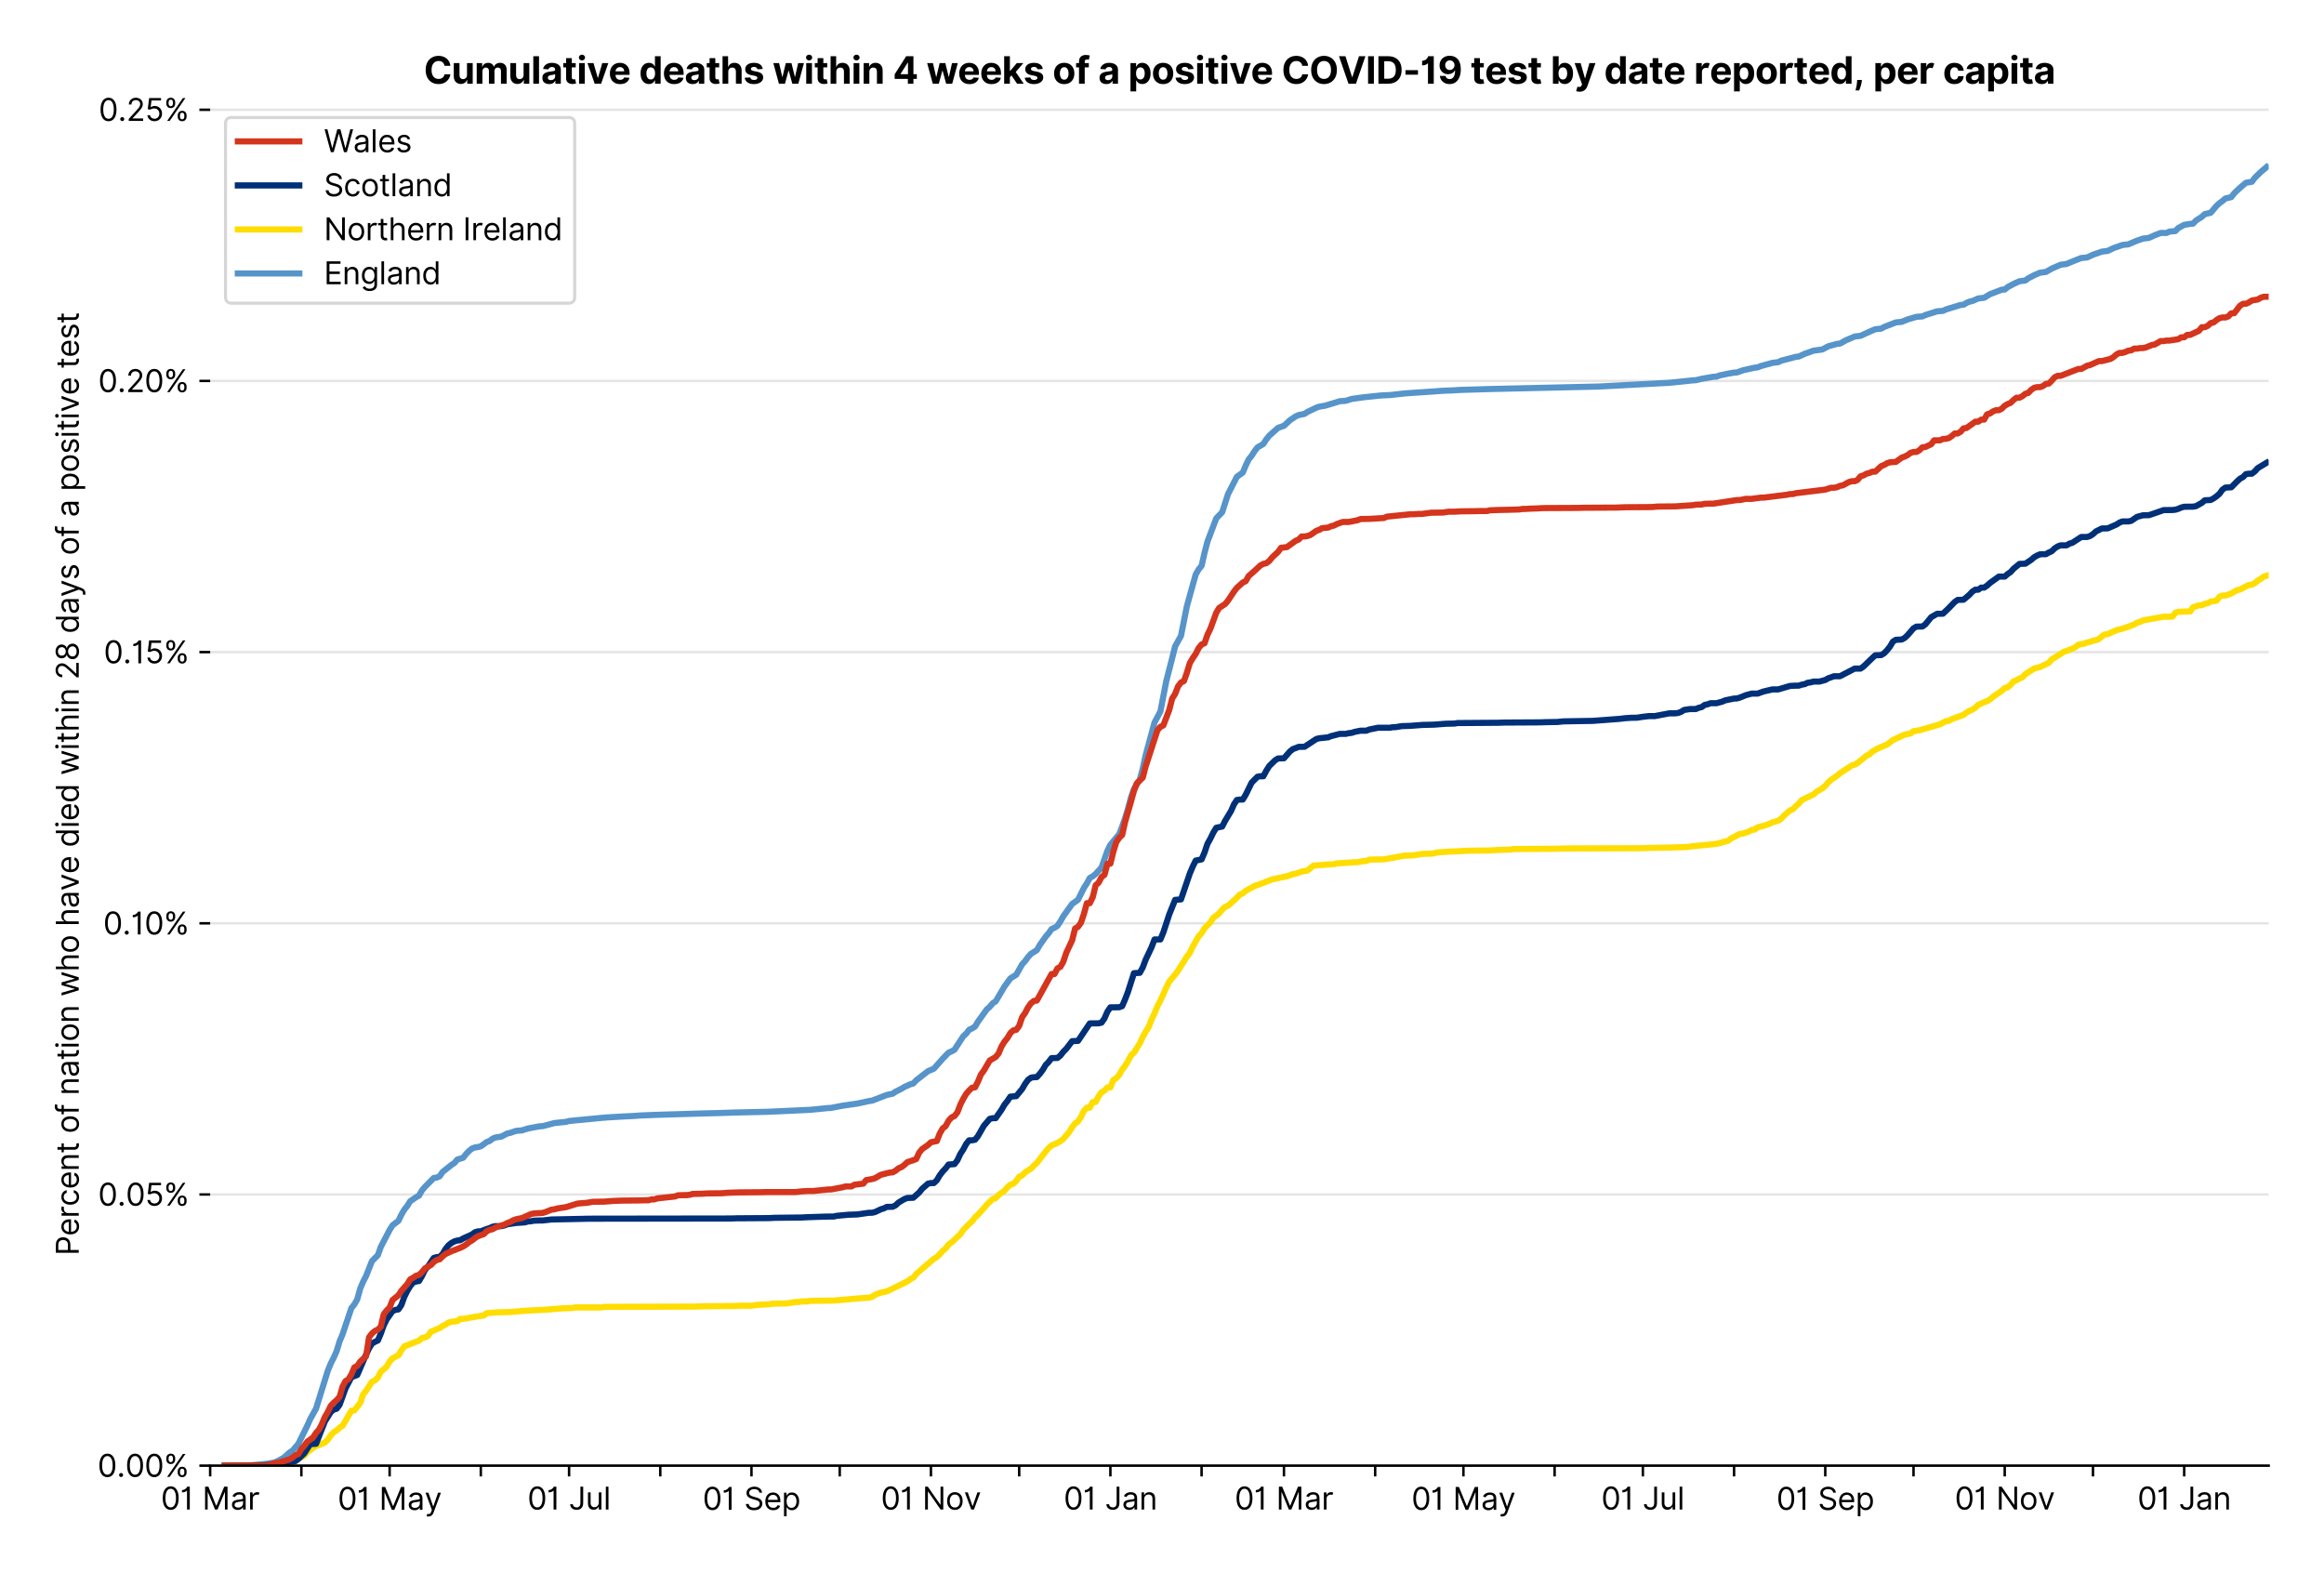 <?xml version="1.0" encoding="utf-8" standalone="no"?>
<!DOCTYPE svg PUBLIC "-//W3C//DTD SVG 1.1//EN"
  "http://www.w3.org/Graphics/SVG/1.1/DTD/svg11.dtd">
<svg xmlns:xlink="http://www.w3.org/1999/xlink" viewBox="0 0 755.962 511.234" xmlns="http://www.w3.org/2000/svg" version="1.1">
 <defs>
  <style type="text/css">*{stroke-linejoin: round; stroke-linecap: butt}</style>
 </defs>
 <g id="figure_1">
  <g id="patch_1">
   <path d="M 0 511.234 
L 755.962 511.234 
L 755.962 0 
L 0 0 
z
" style="fill: #ffffff"/>
  </g>
  <g id="axes_1">
   <g id="patch_2">
    <path d="M 68.362 476.745 
L 737.962 476.745 
L 737.962 33.225 
L 68.362 33.225 
z
" style="fill: #ffffff"/>
   </g>
   <g id="matplotlib.axis_1">
    <g id="xtick_1">
     <g id="line2d_1">
      <defs>
       <path id="m829148fad7" d="M 0 0 
L 0 3.5 
" style="stroke: #000000; stroke-width: 0.8"/>
      </defs>
      <g>
       <use xlink:href="#m829148fad7" x="68.362" y="476.745" style="stroke: #000000; stroke-width: 0.8"/>
      </g>
     </g>
     <g id="text_1">
      <!-- 01 Mar -->
      <g transform="translate(52.326 491.018)scale(0.1 -0.1)">
       <defs>
        <path id="Inter-Regular-30" d="M 2000 -64 
Q 1230 -64 806 561 
Q 382 1186 382 2327 
Q 382 3459 809 4088 
Q 1236 4718 2000 4718 
Q 2764 4718 3191 4088 
Q 3618 3459 3618 2327 
Q 3618 1186 3194 561 
Q 2771 -64 2000 -64 
z
M 2000 436 
Q 2509 436 2791 927 
Q 3073 1418 3073 2327 
Q 3073 3234 2789 3730 
Q 2505 4227 2000 4227 
Q 1496 4227 1211 3730 
Q 927 3234 927 2327 
Q 927 1418 1210 927 
Q 1493 436 2000 436 
z
" transform="scale(0.016)"/>
        <path id="Inter-Regular-31" d="M 1973 4655 
L 1973 0 
L 1409 0 
L 1409 3836 
L 1373 3836 
Q 1341 3773 1209 3692 
Q 1077 3611 868 3551 
Q 659 3491 391 3491 
L 391 3964 
Q 661 3964 859 4061 
Q 1057 4159 1190 4291 
Q 1323 4423 1392 4529 
Q 1461 4636 1473 4655 
L 1973 4655 
z
" transform="scale(0.016)"/>
        <path id="Inter-Regular-20" transform="scale(0.016)"/>
        <path id="Inter-Regular-4d" d="M 564 4655 
L 1236 4655 
L 2818 791 
L 2873 791 
L 4455 4655 
L 5127 4655 
L 5127 0 
L 4600 0 
L 4600 3536 
L 4555 3536 
L 3100 0 
L 2591 0 
L 1136 3536 
L 1091 3536 
L 1091 0 
L 564 0 
L 564 4655 
z
" transform="scale(0.016)"/>
        <path id="Inter-Regular-61" d="M 1518 -82 
Q 1186 -82 916 44 
Q 646 170 486 410 
Q 327 650 327 991 
Q 327 1291 445 1478 
Q 564 1666 761 1773 
Q 959 1880 1199 1933 
Q 1439 1986 1682 2018 
Q 2000 2059 2199 2080 
Q 2398 2102 2490 2154 
Q 2582 2207 2582 2336 
L 2582 2355 
Q 2582 2691 2399 2877 
Q 2216 3064 1846 3064 
Q 1461 3064 1243 2895 
Q 1025 2727 936 2536 
L 427 2718 
Q 564 3036 792 3214 
Q 1021 3393 1292 3464 
Q 1564 3536 1827 3536 
Q 1996 3536 2215 3496 
Q 2434 3457 2640 3334 
Q 2846 3211 2982 2963 
Q 3118 2716 3118 2300 
L 3118 0 
L 2582 0 
L 2582 473 
L 2555 473 
Q 2500 359 2373 229 
Q 2246 100 2034 9 
Q 1823 -82 1518 -82 
z
M 1600 400 
Q 1918 400 2137 525 
Q 2357 650 2469 847 
Q 2582 1045 2582 1264 
L 2582 1755 
Q 2548 1714 2433 1681 
Q 2318 1648 2169 1624 
Q 2021 1600 1881 1583 
Q 1741 1566 1655 1555 
Q 1446 1527 1265 1467 
Q 1084 1407 974 1287 
Q 864 1168 864 964 
Q 864 684 1072 542 
Q 1280 400 1600 400 
z
" transform="scale(0.016)"/>
        <path id="Inter-Regular-72" d="M 491 0 
L 491 3491 
L 1009 3491 
L 1009 2964 
L 1046 2964 
Q 1139 3223 1389 3384 
Q 1639 3545 1955 3545 
Q 2100 3545 2209 3511 
Q 2318 3477 2400 3418 
L 2218 2964 
Q 2161 2993 2085 3010 
Q 2009 3027 1909 3027 
Q 1527 3027 1277 2794 
Q 1027 2561 1027 2209 
L 1027 0 
L 491 0 
z
" transform="scale(0.016)"/>
       </defs>
       <use xlink:href="#Inter-Regular-30"/>
       <use xlink:href="#Inter-Regular-31" x="62.5"/>
       <use xlink:href="#Inter-Regular-20" x="106.676"/>
       <use xlink:href="#Inter-Regular-4d" x="134.801"/>
       <use xlink:href="#Inter-Regular-61" x="225.994"/>
       <use xlink:href="#Inter-Regular-72" x="282.386"/>
      </g>
     </g>
    </g>
    <g id="xtick_2">
     <g id="line2d_2">
      <g>
       <use xlink:href="#m829148fad7" x="98.028" y="476.745" style="stroke: #000000; stroke-width: 0.8"/>
      </g>
     </g>
    </g>
    <g id="xtick_3">
     <g id="line2d_3">
      <g>
       <use xlink:href="#m829148fad7" x="126.737" y="476.745" style="stroke: #000000; stroke-width: 0.8"/>
      </g>
     </g>
     <g id="text_2">
      <!-- 01 May -->
      <g transform="translate(109.834 491.117)scale(0.1 -0.1)">
       <defs>
        <path id="Inter-Regular-79" d="M 818 -1355 
Q 682 -1355 575 -1333 
Q 468 -1311 427 -1291 
L 564 -818 
Q 857 -893 1053 -814 
Q 1250 -736 1391 -345 
L 1509 -18 
L 218 3491 
L 800 3491 
L 1764 709 
L 1800 709 
L 2764 3491 
L 3346 3491 
L 1846 -564 
Q 1550 -1355 818 -1355 
z
" transform="scale(0.016)"/>
       </defs>
       <use xlink:href="#Inter-Regular-30"/>
       <use xlink:href="#Inter-Regular-31" x="62.5"/>
       <use xlink:href="#Inter-Regular-20" x="106.676"/>
       <use xlink:href="#Inter-Regular-4d" x="134.801"/>
       <use xlink:href="#Inter-Regular-61" x="225.994"/>
       <use xlink:href="#Inter-Regular-79" x="282.386"/>
      </g>
     </g>
    </g>
    <g id="xtick_4">
     <g id="line2d_4">
      <g>
       <use xlink:href="#m829148fad7" x="156.403" y="476.745" style="stroke: #000000; stroke-width: 0.8"/>
      </g>
     </g>
    </g>
    <g id="xtick_5">
     <g id="line2d_5">
      <g>
       <use xlink:href="#m829148fad7" x="185.111" y="476.745" style="stroke: #000000; stroke-width: 0.8"/>
      </g>
     </g>
     <g id="text_3">
      <!-- 01 Jul -->
      <g transform="translate(171.568 491.018)scale(0.1 -0.1)">
       <defs>
        <path id="Inter-Regular-4a" d="M 2346 4655 
L 2909 4655 
L 2909 1327 
Q 2909 657 2549 296 
Q 2189 -64 1582 -64 
Q 1200 -64 902 76 
Q 605 216 434 475 
Q 264 734 264 1091 
L 818 1091 
Q 818 795 1034 615 
Q 1250 436 1582 436 
Q 1948 436 2147 664 
Q 2346 893 2346 1327 
L 2346 4655 
z
" transform="scale(0.016)"/>
        <path id="Inter-Regular-75" d="M 2691 1427 
L 2691 3491 
L 3227 3491 
L 3227 0 
L 2691 0 
L 2691 591 
L 2655 591 
Q 2532 325 2273 140 
Q 2014 -45 1618 -45 
Q 1127 -45 809 280 
Q 491 605 491 1273 
L 491 3491 
L 1027 3491 
L 1027 1309 
Q 1027 927 1242 700 
Q 1457 473 1791 473 
Q 1991 473 2199 575 
Q 2407 677 2549 888 
Q 2691 1100 2691 1427 
z
" transform="scale(0.016)"/>
        <path id="Inter-Regular-6c" d="M 1027 4655 
L 1027 0 
L 491 0 
L 491 4655 
L 1027 4655 
z
" transform="scale(0.016)"/>
       </defs>
       <use xlink:href="#Inter-Regular-30"/>
       <use xlink:href="#Inter-Regular-31" x="62.5"/>
       <use xlink:href="#Inter-Regular-20" x="106.676"/>
       <use xlink:href="#Inter-Regular-4a" x="134.801"/>
       <use xlink:href="#Inter-Regular-75" x="189.063"/>
       <use xlink:href="#Inter-Regular-6c" x="247.159"/>
      </g>
     </g>
    </g>
    <g id="xtick_6">
     <g id="line2d_6">
      <g>
       <use xlink:href="#m829148fad7" x="214.777" y="476.745" style="stroke: #000000; stroke-width: 0.8"/>
      </g>
     </g>
    </g>
    <g id="xtick_7">
     <g id="line2d_7">
      <g>
       <use xlink:href="#m829148fad7" x="244.443" y="476.745" style="stroke: #000000; stroke-width: 0.8"/>
      </g>
     </g>
     <g id="text_4">
      <!-- 01 Sep -->
      <g transform="translate(228.555 491.117)scale(0.1 -0.1)">
       <defs>
        <path id="Inter-Regular-53" d="M 3109 3491 
Q 3068 3836 2777 4027 
Q 2486 4218 2064 4218 
Q 1600 4218 1318 3999 
Q 1036 3780 1036 3445 
Q 1036 3195 1189 3042 
Q 1343 2889 1553 2803 
Q 1764 2718 1936 2673 
L 2409 2545 
Q 2591 2498 2815 2414 
Q 3039 2330 3244 2185 
Q 3450 2041 3584 1816 
Q 3718 1591 3718 1264 
Q 3718 886 3521 581 
Q 3325 277 2949 97 
Q 2573 -82 2036 -82 
Q 1286 -82 845 272 
Q 405 627 364 1200 
L 946 1200 
Q 968 936 1124 764 
Q 1280 593 1519 510 
Q 1759 427 2036 427 
Q 2359 427 2616 533 
Q 2873 639 3023 828 
Q 3173 1018 3173 1273 
Q 3173 1505 3043 1650 
Q 2914 1795 2702 1886 
Q 2491 1977 2246 2045 
L 1673 2209 
Q 1127 2366 809 2657 
Q 491 2948 491 3418 
Q 491 3809 703 4101 
Q 916 4393 1276 4555 
Q 1636 4718 2082 4718 
Q 2532 4718 2882 4558 
Q 3232 4398 3437 4120 
Q 3643 3843 3655 3491 
L 3109 3491 
z
" transform="scale(0.016)"/>
        <path id="Inter-Regular-65" d="M 1955 -73 
Q 1450 -73 1085 151 
Q 721 375 524 778 
Q 327 1182 327 1718 
Q 327 2255 524 2665 
Q 721 3075 1074 3305 
Q 1427 3536 1900 3536 
Q 2173 3536 2439 3445 
Q 2705 3355 2923 3151 
Q 3141 2948 3270 2614 
Q 3400 2280 3400 1791 
L 3400 1564 
L 866 1564 
Q 884 1005 1183 707 
Q 1482 409 1955 409 
Q 2271 409 2498 545 
Q 2725 682 2827 955 
L 3346 809 
Q 3223 414 2854 170 
Q 2486 -73 1955 -73 
z
M 866 2027 
L 2855 2027 
Q 2855 2470 2595 2762 
Q 2336 3055 1900 3055 
Q 1593 3055 1368 2911 
Q 1143 2768 1013 2533 
Q 884 2298 866 2027 
z
" transform="scale(0.016)"/>
        <path id="Inter-Regular-70" d="M 491 -1309 
L 491 3491 
L 1009 3491 
L 1009 2936 
L 1073 2936 
Q 1132 3027 1237 3169 
Q 1343 3311 1542 3423 
Q 1741 3536 2082 3536 
Q 2523 3536 2859 3315 
Q 3196 3095 3384 2690 
Q 3573 2286 3573 1736 
Q 3573 1182 3384 776 
Q 3196 370 2861 148 
Q 2527 -73 2091 -73 
Q 1755 -73 1552 39 
Q 1350 152 1241 296 
Q 1132 441 1073 536 
L 1027 536 
L 1027 -1309 
L 491 -1309 
z
M 1018 1745 
Q 1018 1152 1276 780 
Q 1534 409 2018 409 
Q 2355 409 2581 587 
Q 2807 766 2921 1069 
Q 3036 1373 3036 1745 
Q 3036 2114 2923 2410 
Q 2811 2707 2585 2881 
Q 2359 3055 2018 3055 
Q 1527 3055 1272 2693 
Q 1018 2332 1018 1745 
z
" transform="scale(0.016)"/>
       </defs>
       <use xlink:href="#Inter-Regular-30"/>
       <use xlink:href="#Inter-Regular-31" x="62.5"/>
       <use xlink:href="#Inter-Regular-20" x="106.676"/>
       <use xlink:href="#Inter-Regular-53" x="134.801"/>
       <use xlink:href="#Inter-Regular-65" x="198.58"/>
       <use xlink:href="#Inter-Regular-70" x="256.818"/>
      </g>
     </g>
    </g>
    <g id="xtick_8">
     <g id="line2d_8">
      <g>
       <use xlink:href="#m829148fad7" x="273.152" y="476.745" style="stroke: #000000; stroke-width: 0.8"/>
      </g>
     </g>
    </g>
    <g id="xtick_9">
     <g id="line2d_9">
      <g>
       <use xlink:href="#m829148fad7" x="302.817" y="476.745" style="stroke: #000000; stroke-width: 0.8"/>
      </g>
     </g>
     <g id="text_5">
      <!-- 01 Nov -->
      <g transform="translate(286.546 491.018)scale(0.1 -0.1)">
       <defs>
        <path id="Inter-Regular-4e" d="M 4255 4655 
L 4255 0 
L 3709 0 
L 1173 3655 
L 1127 3655 
L 1127 0 
L 564 0 
L 564 4655 
L 1109 4655 
L 3655 991 
L 3700 991 
L 3700 4655 
L 4255 4655 
z
" transform="scale(0.016)"/>
        <path id="Inter-Regular-6f" d="M 1909 -73 
Q 1436 -73 1080 152 
Q 725 377 526 781 
Q 327 1186 327 1727 
Q 327 2273 526 2679 
Q 725 3086 1080 3311 
Q 1436 3536 1909 3536 
Q 2382 3536 2737 3311 
Q 3093 3086 3292 2679 
Q 3491 2273 3491 1727 
Q 3491 1186 3292 781 
Q 3093 377 2737 152 
Q 2382 -73 1909 -73 
z
M 1909 409 
Q 2268 409 2500 593 
Q 2732 777 2843 1077 
Q 2955 1377 2955 1727 
Q 2955 2077 2843 2379 
Q 2732 2682 2500 2868 
Q 2268 3055 1909 3055 
Q 1550 3055 1318 2868 
Q 1086 2682 975 2379 
Q 864 2077 864 1727 
Q 864 1377 975 1077 
Q 1086 777 1318 593 
Q 1550 409 1909 409 
z
" transform="scale(0.016)"/>
        <path id="Inter-Regular-76" d="M 3346 3491 
L 2055 0 
L 1509 0 
L 218 3491 
L 800 3491 
L 1764 709 
L 1800 709 
L 2764 3491 
L 3346 3491 
z
" transform="scale(0.016)"/>
       </defs>
       <use xlink:href="#Inter-Regular-30"/>
       <use xlink:href="#Inter-Regular-31" x="62.5"/>
       <use xlink:href="#Inter-Regular-20" x="106.676"/>
       <use xlink:href="#Inter-Regular-4e" x="134.801"/>
       <use xlink:href="#Inter-Regular-6f" x="210.085"/>
       <use xlink:href="#Inter-Regular-76" x="269.744"/>
      </g>
     </g>
    </g>
    <g id="xtick_10">
     <g id="line2d_10">
      <g>
       <use xlink:href="#m829148fad7" x="331.526" y="476.745" style="stroke: #000000; stroke-width: 0.8"/>
      </g>
     </g>
    </g>
    <g id="xtick_11">
     <g id="line2d_11">
      <g>
       <use xlink:href="#m829148fad7" x="361.192" y="476.745" style="stroke: #000000; stroke-width: 0.8"/>
      </g>
     </g>
     <g id="text_6">
      <!-- 01 Jan -->
      <g transform="translate(345.993 491.018)scale(0.1 -0.1)">
       <defs>
        <path id="Inter-Regular-6e" d="M 1027 2100 
L 1027 0 
L 491 0 
L 491 3491 
L 1009 3491 
L 1009 2945 
L 1055 2945 
Q 1177 3211 1427 3373 
Q 1677 3536 2073 3536 
Q 2602 3536 2928 3211 
Q 3255 2886 3255 2218 
L 3255 0 
L 2718 0 
L 2718 2182 
Q 2718 2593 2504 2824 
Q 2291 3055 1918 3055 
Q 1534 3055 1280 2806 
Q 1027 2557 1027 2100 
z
" transform="scale(0.016)"/>
       </defs>
       <use xlink:href="#Inter-Regular-30"/>
       <use xlink:href="#Inter-Regular-31" x="62.5"/>
       <use xlink:href="#Inter-Regular-20" x="106.676"/>
       <use xlink:href="#Inter-Regular-4a" x="134.801"/>
       <use xlink:href="#Inter-Regular-61" x="189.063"/>
       <use xlink:href="#Inter-Regular-6e" x="245.455"/>
      </g>
     </g>
    </g>
    <g id="xtick_12">
     <g id="line2d_12">
      <g>
       <use xlink:href="#m829148fad7" x="390.857" y="476.745" style="stroke: #000000; stroke-width: 0.8"/>
      </g>
     </g>
    </g>
    <g id="xtick_13">
     <g id="line2d_13">
      <g>
       <use xlink:href="#m829148fad7" x="417.652" y="476.745" style="stroke: #000000; stroke-width: 0.8"/>
      </g>
     </g>
     <g id="text_7">
      <!-- 01 Mar -->
      <g transform="translate(401.616 491.018)scale(0.1 -0.1)">
       <use xlink:href="#Inter-Regular-30"/>
       <use xlink:href="#Inter-Regular-31" x="62.5"/>
       <use xlink:href="#Inter-Regular-20" x="106.676"/>
       <use xlink:href="#Inter-Regular-4d" x="134.801"/>
       <use xlink:href="#Inter-Regular-61" x="225.994"/>
       <use xlink:href="#Inter-Regular-72" x="282.386"/>
      </g>
     </g>
    </g>
    <g id="xtick_14">
     <g id="line2d_14">
      <g>
       <use xlink:href="#m829148fad7" x="447.318" y="476.745" style="stroke: #000000; stroke-width: 0.8"/>
      </g>
     </g>
    </g>
    <g id="xtick_15">
     <g id="line2d_15">
      <g>
       <use xlink:href="#m829148fad7" x="476.027" y="476.745" style="stroke: #000000; stroke-width: 0.8"/>
      </g>
     </g>
     <g id="text_8">
      <!-- 01 May -->
      <g transform="translate(459.124 491.117)scale(0.1 -0.1)">
       <use xlink:href="#Inter-Regular-30"/>
       <use xlink:href="#Inter-Regular-31" x="62.5"/>
       <use xlink:href="#Inter-Regular-20" x="106.676"/>
       <use xlink:href="#Inter-Regular-4d" x="134.801"/>
       <use xlink:href="#Inter-Regular-61" x="225.994"/>
       <use xlink:href="#Inter-Regular-79" x="282.386"/>
      </g>
     </g>
    </g>
    <g id="xtick_16">
     <g id="line2d_16">
      <g>
       <use xlink:href="#m829148fad7" x="505.692" y="476.745" style="stroke: #000000; stroke-width: 0.8"/>
      </g>
     </g>
    </g>
    <g id="xtick_17">
     <g id="line2d_17">
      <g>
       <use xlink:href="#m829148fad7" x="534.401" y="476.745" style="stroke: #000000; stroke-width: 0.8"/>
      </g>
     </g>
     <g id="text_9">
      <!-- 01 Jul -->
      <g transform="translate(520.857 491.018)scale(0.1 -0.1)">
       <use xlink:href="#Inter-Regular-30"/>
       <use xlink:href="#Inter-Regular-31" x="62.5"/>
       <use xlink:href="#Inter-Regular-20" x="106.676"/>
       <use xlink:href="#Inter-Regular-4a" x="134.801"/>
       <use xlink:href="#Inter-Regular-75" x="189.063"/>
       <use xlink:href="#Inter-Regular-6c" x="247.159"/>
      </g>
     </g>
    </g>
    <g id="xtick_18">
     <g id="line2d_18">
      <g>
       <use xlink:href="#m829148fad7" x="564.067" y="476.745" style="stroke: #000000; stroke-width: 0.8"/>
      </g>
     </g>
    </g>
    <g id="xtick_19">
     <g id="line2d_19">
      <g>
       <use xlink:href="#m829148fad7" x="593.733" y="476.745" style="stroke: #000000; stroke-width: 0.8"/>
      </g>
     </g>
     <g id="text_10">
      <!-- 01 Sep -->
      <g transform="translate(577.845 491.117)scale(0.1 -0.1)">
       <use xlink:href="#Inter-Regular-30"/>
       <use xlink:href="#Inter-Regular-31" x="62.5"/>
       <use xlink:href="#Inter-Regular-20" x="106.676"/>
       <use xlink:href="#Inter-Regular-53" x="134.801"/>
       <use xlink:href="#Inter-Regular-65" x="198.58"/>
       <use xlink:href="#Inter-Regular-70" x="256.818"/>
      </g>
     </g>
    </g>
    <g id="xtick_20">
     <g id="line2d_20">
      <g>
       <use xlink:href="#m829148fad7" x="622.441" y="476.745" style="stroke: #000000; stroke-width: 0.8"/>
      </g>
     </g>
    </g>
    <g id="xtick_21">
     <g id="line2d_21">
      <g>
       <use xlink:href="#m829148fad7" x="652.107" y="476.745" style="stroke: #000000; stroke-width: 0.8"/>
      </g>
     </g>
     <g id="text_11">
      <!-- 01 Nov -->
      <g transform="translate(635.836 491.018)scale(0.1 -0.1)">
       <use xlink:href="#Inter-Regular-30"/>
       <use xlink:href="#Inter-Regular-31" x="62.5"/>
       <use xlink:href="#Inter-Regular-20" x="106.676"/>
       <use xlink:href="#Inter-Regular-4e" x="134.801"/>
       <use xlink:href="#Inter-Regular-6f" x="210.085"/>
       <use xlink:href="#Inter-Regular-76" x="269.744"/>
      </g>
     </g>
    </g>
    <g id="xtick_22">
     <g id="line2d_22">
      <g>
       <use xlink:href="#m829148fad7" x="680.816" y="476.745" style="stroke: #000000; stroke-width: 0.8"/>
      </g>
     </g>
    </g>
    <g id="xtick_23">
     <g id="line2d_23">
      <g>
       <use xlink:href="#m829148fad7" x="710.482" y="476.745" style="stroke: #000000; stroke-width: 0.8"/>
      </g>
     </g>
     <g id="text_12">
      <!-- 01 Jan -->
      <g transform="translate(695.282 491.018)scale(0.1 -0.1)">
       <use xlink:href="#Inter-Regular-30"/>
       <use xlink:href="#Inter-Regular-31" x="62.5"/>
       <use xlink:href="#Inter-Regular-20" x="106.676"/>
       <use xlink:href="#Inter-Regular-4a" x="134.801"/>
       <use xlink:href="#Inter-Regular-61" x="189.063"/>
       <use xlink:href="#Inter-Regular-6e" x="245.455"/>
      </g>
     </g>
    </g>
   </g>
   <g id="matplotlib.axis_2">
    <g id="ytick_1">
     <g id="line2d_24">
      <path d="M 68.362 476.745 
L 737.962 476.745 
" clip-path="url(#p3ca167676d)" style="fill: none; stroke: #e5e5e5; stroke-width: 0.8; stroke-linecap: square"/>
     </g>
     <g id="line2d_25">
      <defs>
       <path id="m13c4e5cd10" d="M 0 0 
L -3.5 0 
" style="stroke: #000000; stroke-width: 0.8"/>
      </defs>
      <g>
       <use xlink:href="#m13c4e5cd10" x="68.362" y="476.745" style="stroke: #000000; stroke-width: 0.8"/>
      </g>
     </g>
     <g id="text_13">
      <!-- 0.00% -->
      <g transform="translate(31.731 480.382)scale(0.1 -0.1)">
       <defs>
        <path id="Inter-Regular-2e" d="M 882 -36 
Q 714 -36 593 84 
Q 473 205 473 373 
Q 473 541 593 661 
Q 714 782 882 782 
Q 1050 782 1170 661 
Q 1291 541 1291 373 
Q 1291 205 1170 84 
Q 1050 -36 882 -36 
z
" transform="scale(0.016)"/>
        <path id="Inter-Regular-25" d="M 2855 873 
L 2855 1118 
Q 2855 1373 2960 1585 
Q 3066 1798 3269 1926 
Q 3473 2055 3764 2055 
Q 4059 2055 4259 1926 
Q 4459 1798 4561 1585 
Q 4664 1373 4664 1118 
L 4664 873 
Q 4664 618 4560 405 
Q 4457 193 4256 64 
Q 4055 -64 3764 -64 
Q 3468 -64 3266 64 
Q 3064 193 2959 405 
Q 2855 618 2855 873 
z
M 536 3536 
L 536 3782 
Q 536 4036 642 4248 
Q 748 4461 951 4589 
Q 1155 4718 1446 4718 
Q 1741 4718 1941 4589 
Q 2141 4461 2243 4248 
Q 2346 4036 2346 3782 
L 2346 3536 
Q 2346 3282 2242 3069 
Q 2139 2857 1937 2728 
Q 1736 2600 1446 2600 
Q 1150 2600 948 2728 
Q 746 2857 641 3069 
Q 536 3282 536 3536 
z
M 709 0 
L 3909 4655 
L 4427 4655 
L 1227 0 
L 709 0 
z
M 3318 1118 
L 3318 873 
Q 3318 661 3418 494 
Q 3518 327 3764 327 
Q 4002 327 4101 494 
Q 4200 661 4200 873 
L 4200 1118 
Q 4200 1330 4104 1497 
Q 4009 1664 3764 1664 
Q 3525 1664 3421 1497 
Q 3318 1330 3318 1118 
z
M 1000 3782 
L 1000 3536 
Q 1000 3325 1100 3158 
Q 1200 2991 1446 2991 
Q 1684 2991 1783 3158 
Q 1882 3325 1882 3536 
L 1882 3782 
Q 1882 3993 1786 4160 
Q 1691 4327 1446 4327 
Q 1207 4327 1103 4160 
Q 1000 3993 1000 3782 
z
" transform="scale(0.016)"/>
       </defs>
       <use xlink:href="#Inter-Regular-30"/>
       <use xlink:href="#Inter-Regular-2e" x="62.5"/>
       <use xlink:href="#Inter-Regular-30" x="90.057"/>
       <use xlink:href="#Inter-Regular-30" x="152.557"/>
       <use xlink:href="#Inter-Regular-25" x="215.057"/>
      </g>
     </g>
    </g>
    <g id="ytick_2">
     <g id="line2d_26">
      <path d="M 68.362 388.535 
L 737.962 388.535 
" clip-path="url(#p3ca167676d)" style="fill: none; stroke: #e5e5e5; stroke-width: 0.8; stroke-linecap: square"/>
     </g>
     <g id="line2d_27">
      <g>
       <use xlink:href="#m13c4e5cd10" x="68.362" y="388.535" style="stroke: #000000; stroke-width: 0.8"/>
      </g>
     </g>
     <g id="text_14">
      <!-- 0.05% -->
      <g transform="translate(31.902 392.172)scale(0.1 -0.1)">
       <defs>
        <path id="Inter-Regular-35" d="M 1936 -64 
Q 1536 -64 1216 95 
Q 896 255 702 532 
Q 509 809 491 1164 
L 1036 1164 
Q 1068 848 1324 642 
Q 1580 436 1936 436 
Q 2223 436 2447 570 
Q 2671 705 2799 940 
Q 2927 1175 2927 1473 
Q 2927 1777 2794 2017 
Q 2661 2257 2429 2395 
Q 2198 2534 1900 2536 
Q 1686 2539 1461 2472 
Q 1236 2405 1091 2300 
L 564 2364 
L 846 4655 
L 3264 4655 
L 3264 4155 
L 1318 4155 
L 1155 2782 
L 1182 2782 
Q 1325 2895 1541 2970 
Q 1757 3045 1991 3045 
Q 2418 3045 2753 2842 
Q 3089 2639 3281 2286 
Q 3473 1934 3473 1482 
Q 3473 1036 3274 687 
Q 3075 339 2727 137 
Q 2380 -64 1936 -64 
z
" transform="scale(0.016)"/>
       </defs>
       <use xlink:href="#Inter-Regular-30"/>
       <use xlink:href="#Inter-Regular-2e" x="62.5"/>
       <use xlink:href="#Inter-Regular-30" x="90.057"/>
       <use xlink:href="#Inter-Regular-35" x="152.557"/>
       <use xlink:href="#Inter-Regular-25" x="213.352"/>
      </g>
     </g>
    </g>
    <g id="ytick_3">
     <g id="line2d_28">
      <path d="M 68.362 300.325 
L 737.962 300.325 
" clip-path="url(#p3ca167676d)" style="fill: none; stroke: #e5e5e5; stroke-width: 0.8; stroke-linecap: square"/>
     </g>
     <g id="line2d_29">
      <g>
       <use xlink:href="#m13c4e5cd10" x="68.362" y="300.325" style="stroke: #000000; stroke-width: 0.8"/>
      </g>
     </g>
     <g id="text_15">
      <!-- 0.10% -->
      <g transform="translate(33.564 303.961)scale(0.1 -0.1)">
       <use xlink:href="#Inter-Regular-30"/>
       <use xlink:href="#Inter-Regular-2e" x="62.5"/>
       <use xlink:href="#Inter-Regular-31" x="90.057"/>
       <use xlink:href="#Inter-Regular-30" x="134.233"/>
       <use xlink:href="#Inter-Regular-25" x="196.733"/>
      </g>
     </g>
    </g>
    <g id="ytick_4">
     <g id="line2d_30">
      <path d="M 68.362 212.115 
L 737.962 212.115 
" clip-path="url(#p3ca167676d)" style="fill: none; stroke: #e5e5e5; stroke-width: 0.8; stroke-linecap: square"/>
     </g>
     <g id="line2d_31">
      <g>
       <use xlink:href="#m13c4e5cd10" x="68.362" y="212.115" style="stroke: #000000; stroke-width: 0.8"/>
      </g>
     </g>
     <g id="text_16">
      <!-- 0.15% -->
      <g transform="translate(33.734 215.751)scale(0.1 -0.1)">
       <use xlink:href="#Inter-Regular-30"/>
       <use xlink:href="#Inter-Regular-2e" x="62.5"/>
       <use xlink:href="#Inter-Regular-31" x="90.057"/>
       <use xlink:href="#Inter-Regular-35" x="134.233"/>
       <use xlink:href="#Inter-Regular-25" x="195.028"/>
      </g>
     </g>
    </g>
    <g id="ytick_5">
     <g id="line2d_32">
      <path d="M 68.362 123.904 
L 737.962 123.904 
" clip-path="url(#p3ca167676d)" style="fill: none; stroke: #e5e5e5; stroke-width: 0.8; stroke-linecap: square"/>
     </g>
     <g id="line2d_33">
      <g>
       <use xlink:href="#m13c4e5cd10" x="68.362" y="123.904" style="stroke: #000000; stroke-width: 0.8"/>
      </g>
     </g>
     <g id="text_17">
      <!-- 0.20% -->
      <g transform="translate(31.93 127.541)scale(0.1 -0.1)">
       <defs>
        <path id="Inter-Regular-32" d="M 482 0 
L 482 409 
L 2018 2091 
Q 2289 2386 2464 2605 
Q 2639 2825 2724 3019 
Q 2809 3214 2809 3427 
Q 2809 3795 2553 4011 
Q 2298 4227 1918 4227 
Q 1514 4227 1275 3985 
Q 1036 3743 1036 3345 
L 500 3345 
Q 500 3755 688 4064 
Q 877 4373 1203 4545 
Q 1530 4718 1936 4718 
Q 2346 4718 2661 4545 
Q 2977 4373 3156 4079 
Q 3336 3786 3336 3427 
Q 3336 3170 3244 2926 
Q 3152 2682 2926 2383 
Q 2700 2084 2300 1655 
L 1255 536 
L 1255 500 
L 3418 500 
L 3418 0 
L 482 0 
z
" transform="scale(0.016)"/>
       </defs>
       <use xlink:href="#Inter-Regular-30"/>
       <use xlink:href="#Inter-Regular-2e" x="62.5"/>
       <use xlink:href="#Inter-Regular-32" x="90.057"/>
       <use xlink:href="#Inter-Regular-30" x="150.568"/>
       <use xlink:href="#Inter-Regular-25" x="213.068"/>
      </g>
     </g>
    </g>
    <g id="ytick_6">
     <g id="line2d_34">
      <path d="M 68.362 35.694 
L 737.962 35.694 
" clip-path="url(#p3ca167676d)" style="fill: none; stroke: #e5e5e5; stroke-width: 0.8; stroke-linecap: square"/>
     </g>
     <g id="line2d_35">
      <g>
       <use xlink:href="#m13c4e5cd10" x="68.362" y="35.694" style="stroke: #000000; stroke-width: 0.8"/>
      </g>
     </g>
     <g id="text_18">
      <!-- 0.25% -->
      <g transform="translate(32.1 39.331)scale(0.1 -0.1)">
       <use xlink:href="#Inter-Regular-30"/>
       <use xlink:href="#Inter-Regular-2e" x="62.5"/>
       <use xlink:href="#Inter-Regular-32" x="90.057"/>
       <use xlink:href="#Inter-Regular-35" x="150.568"/>
       <use xlink:href="#Inter-Regular-25" x="211.364"/>
      </g>
     </g>
    </g>
    <g id="text_19">
     <!-- Percent of nation who have died within 28 days of a positive test -->
     <g transform="translate(25.614 408.396)rotate(-90)scale(0.1 -0.1)">
      <defs>
       <path id="Inter-Regular-50" d="M 564 0 
L 564 4655 
L 2136 4655 
Q 2684 4655 3033 4458 
Q 3382 4261 3550 3927 
Q 3718 3593 3718 3182 
Q 3718 2770 3551 2434 
Q 3384 2098 3036 1899 
Q 2689 1700 2146 1700 
L 1127 1700 
L 1127 0 
L 564 0 
z
M 1127 2200 
L 2127 2200 
Q 2689 2200 2926 2482 
Q 3164 2764 3164 3182 
Q 3164 3602 2925 3878 
Q 2686 4155 2118 4155 
L 1127 4155 
L 1127 2200 
z
" transform="scale(0.016)"/>
       <path id="Inter-Regular-63" d="M 1909 -73 
Q 1418 -73 1063 159 
Q 709 391 518 798 
Q 327 1205 327 1727 
Q 327 2259 524 2667 
Q 721 3075 1074 3305 
Q 1427 3536 1900 3536 
Q 2268 3536 2563 3400 
Q 2859 3264 3047 3018 
Q 3236 2773 3282 2445 
L 2746 2445 
Q 2684 2684 2474 2869 
Q 2264 3055 1909 3055 
Q 1439 3055 1151 2697 
Q 864 2339 864 1745 
Q 864 1139 1148 774 
Q 1432 409 1909 409 
Q 2223 409 2447 570 
Q 2671 732 2746 1018 
L 3282 1018 
Q 3236 709 3058 462 
Q 2880 216 2588 71 
Q 2296 -73 1909 -73 
z
" transform="scale(0.016)"/>
       <path id="Inter-Regular-74" d="M 2009 3491 
L 2009 3036 
L 1264 3036 
L 1264 1000 
Q 1264 773 1331 660 
Q 1398 548 1503 510 
Q 1609 473 1727 473 
Q 1816 473 1873 483 
Q 1930 493 1964 500 
L 2073 18 
Q 2018 -2 1920 -23 
Q 1823 -45 1673 -45 
Q 1446 -45 1228 52 
Q 1011 150 869 350 
Q 727 550 727 855 
L 727 3036 
L 200 3036 
L 200 3491 
L 727 3491 
L 727 4327 
L 1264 4327 
L 1264 3491 
L 2009 3491 
z
" transform="scale(0.016)"/>
       <path id="Inter-Regular-66" d="M 2046 3491 
L 2046 3036 
L 1264 3036 
L 1264 0 
L 727 0 
L 727 3036 
L 164 3036 
L 164 3491 
L 727 3491 
L 727 3973 
Q 727 4273 868 4473 
Q 1009 4673 1234 4773 
Q 1459 4873 1709 4873 
Q 1907 4873 2032 4841 
Q 2157 4809 2218 4782 
L 2064 4318 
Q 2023 4332 1951 4352 
Q 1880 4373 1764 4373 
Q 1498 4373 1381 4239 
Q 1264 4105 1264 3845 
L 1264 3491 
L 2046 3491 
z
" transform="scale(0.016)"/>
       <path id="Inter-Regular-69" d="M 491 0 
L 491 3491 
L 1027 3491 
L 1027 0 
L 491 0 
z
M 764 4073 
Q 607 4073 494 4179 
Q 382 4286 382 4436 
Q 382 4586 494 4693 
Q 607 4800 764 4800 
Q 921 4800 1033 4693 
Q 1146 4586 1146 4436 
Q 1146 4286 1033 4179 
Q 921 4073 764 4073 
z
" transform="scale(0.016)"/>
       <path id="Inter-Regular-77" d="M 1282 0 
L 218 3491 
L 782 3491 
L 1536 818 
L 1573 818 
L 2318 3491 
L 2891 3491 
L 3627 827 
L 3664 827 
L 4418 3491 
L 4982 3491 
L 3918 0 
L 3391 0 
L 2627 2682 
L 2573 2682 
L 1809 0 
L 1282 0 
z
" transform="scale(0.016)"/>
       <path id="Inter-Regular-68" d="M 1027 2100 
L 1027 0 
L 491 0 
L 491 4655 
L 1027 4655 
L 1027 2945 
L 1073 2945 
Q 1196 3216 1442 3376 
Q 1689 3536 2100 3536 
Q 2636 3536 2963 3213 
Q 3291 2891 3291 2218 
L 3291 0 
L 2755 0 
L 2755 2182 
Q 2755 2598 2540 2826 
Q 2325 3055 1946 3055 
Q 1548 3055 1287 2806 
Q 1027 2557 1027 2100 
z
" transform="scale(0.016)"/>
       <path id="Inter-Regular-64" d="M 1809 -73 
Q 1373 -73 1039 148 
Q 705 370 516 776 
Q 327 1182 327 1736 
Q 327 2286 516 2690 
Q 705 3095 1041 3315 
Q 1377 3536 1818 3536 
Q 2159 3536 2358 3423 
Q 2557 3311 2662 3169 
Q 2768 3027 2827 2936 
L 2873 2936 
L 2873 4655 
L 3409 4655 
L 3409 0 
L 2891 0 
L 2891 536 
L 2827 536 
Q 2768 441 2659 296 
Q 2550 152 2348 39 
Q 2146 -73 1809 -73 
z
M 1882 409 
Q 2366 409 2624 780 
Q 2882 1152 2882 1745 
Q 2882 2332 2627 2693 
Q 2373 3055 1882 3055 
Q 1541 3055 1315 2881 
Q 1089 2707 976 2410 
Q 864 2114 864 1745 
Q 864 1373 978 1069 
Q 1093 766 1319 587 
Q 1546 409 1882 409 
z
" transform="scale(0.016)"/>
       <path id="Inter-Regular-38" d="M 1973 -64 
Q 1505 -64 1147 103 
Q 789 270 589 564 
Q 389 859 391 1236 
Q 389 1532 507 1783 
Q 625 2034 830 2203 
Q 1036 2373 1291 2418 
L 1291 2445 
Q 957 2532 759 2821 
Q 561 3111 564 3482 
Q 561 3836 743 4115 
Q 925 4395 1244 4556 
Q 1564 4718 1973 4718 
Q 2377 4718 2695 4556 
Q 3014 4395 3197 4115 
Q 3380 3836 3382 3482 
Q 3380 3111 3181 2821 
Q 2982 2532 2655 2445 
L 2655 2418 
Q 2907 2373 3109 2203 
Q 3311 2034 3431 1783 
Q 3552 1532 3555 1236 
Q 3552 859 3351 564 
Q 3150 270 2794 103 
Q 2439 -64 1973 -64 
z
M 1973 436 
Q 2446 436 2722 662 
Q 2998 889 3000 1264 
Q 2998 1527 2864 1729 
Q 2730 1932 2499 2048 
Q 2268 2164 1973 2164 
Q 1675 2164 1442 2048 
Q 1209 1932 1076 1729 
Q 943 1527 946 1264 
Q 943 889 1218 662 
Q 1493 436 1973 436 
z
M 1973 2645 
Q 2348 2645 2591 2864 
Q 2834 3084 2836 3445 
Q 2834 3800 2596 4013 
Q 2359 4227 1973 4227 
Q 1582 4227 1344 4013 
Q 1107 3800 1109 3445 
Q 1107 3084 1349 2864 
Q 1591 2645 1973 2645 
z
" transform="scale(0.016)"/>
       <path id="Inter-Regular-73" d="M 2964 2709 
L 2482 2573 
Q 2411 2755 2245 2914 
Q 2080 3073 1727 3073 
Q 1407 3073 1194 2926 
Q 982 2780 982 2555 
Q 982 2355 1127 2239 
Q 1273 2123 1582 2045 
L 2100 1918 
Q 3027 1691 3027 973 
Q 3027 673 2855 436 
Q 2684 200 2377 63 
Q 2071 -73 1664 -73 
Q 1130 -73 780 159 
Q 430 391 336 836 
L 846 964 
Q 989 400 1655 400 
Q 2030 400 2251 560 
Q 2473 720 2473 945 
Q 2473 1316 1955 1436 
L 1373 1573 
Q 893 1686 669 1926 
Q 446 2166 446 2527 
Q 446 2823 613 3050 
Q 780 3277 1069 3406 
Q 1359 3536 1727 3536 
Q 2246 3536 2542 3309 
Q 2839 3082 2964 2709 
z
" transform="scale(0.016)"/>
      </defs>
      <use xlink:href="#Inter-Regular-50"/>
      <use xlink:href="#Inter-Regular-65" x="63.494"/>
      <use xlink:href="#Inter-Regular-72" x="121.733"/>
      <use xlink:href="#Inter-Regular-63" x="160.085"/>
      <use xlink:href="#Inter-Regular-65" x="215.909"/>
      <use xlink:href="#Inter-Regular-6e" x="274.148"/>
      <use xlink:href="#Inter-Regular-74" x="332.671"/>
      <use xlink:href="#Inter-Regular-20" x="369.034"/>
      <use xlink:href="#Inter-Regular-6f" x="397.159"/>
      <use xlink:href="#Inter-Regular-66" x="456.818"/>
      <use xlink:href="#Inter-Regular-20" x="492.898"/>
      <use xlink:href="#Inter-Regular-6e" x="521.023"/>
      <use xlink:href="#Inter-Regular-61" x="579.546"/>
      <use xlink:href="#Inter-Regular-74" x="635.938"/>
      <use xlink:href="#Inter-Regular-69" x="672.301"/>
      <use xlink:href="#Inter-Regular-6f" x="696.023"/>
      <use xlink:href="#Inter-Regular-6e" x="755.682"/>
      <use xlink:href="#Inter-Regular-20" x="814.205"/>
      <use xlink:href="#Inter-Regular-77" x="842.33"/>
      <use xlink:href="#Inter-Regular-68" x="923.58"/>
      <use xlink:href="#Inter-Regular-6f" x="982.671"/>
      <use xlink:href="#Inter-Regular-20" x="1042.33"/>
      <use xlink:href="#Inter-Regular-68" x="1070.455"/>
      <use xlink:href="#Inter-Regular-61" x="1129.546"/>
      <use xlink:href="#Inter-Regular-76" x="1185.938"/>
      <use xlink:href="#Inter-Regular-65" x="1241.62"/>
      <use xlink:href="#Inter-Regular-20" x="1299.858"/>
      <use xlink:href="#Inter-Regular-64" x="1327.983"/>
      <use xlink:href="#Inter-Regular-69" x="1390.057"/>
      <use xlink:href="#Inter-Regular-65" x="1413.779"/>
      <use xlink:href="#Inter-Regular-64" x="1472.017"/>
      <use xlink:href="#Inter-Regular-20" x="1534.091"/>
      <use xlink:href="#Inter-Regular-77" x="1562.216"/>
      <use xlink:href="#Inter-Regular-69" x="1643.466"/>
      <use xlink:href="#Inter-Regular-74" x="1667.188"/>
      <use xlink:href="#Inter-Regular-68" x="1703.551"/>
      <use xlink:href="#Inter-Regular-69" x="1762.642"/>
      <use xlink:href="#Inter-Regular-6e" x="1786.364"/>
      <use xlink:href="#Inter-Regular-20" x="1844.887"/>
      <use xlink:href="#Inter-Regular-32" x="1873.012"/>
      <use xlink:href="#Inter-Regular-38" x="1933.523"/>
      <use xlink:href="#Inter-Regular-20" x="1995.171"/>
      <use xlink:href="#Inter-Regular-64" x="2023.296"/>
      <use xlink:href="#Inter-Regular-61" x="2085.37"/>
      <use xlink:href="#Inter-Regular-79" x="2141.762"/>
      <use xlink:href="#Inter-Regular-73" x="2197.444"/>
      <use xlink:href="#Inter-Regular-20" x="2249.716"/>
      <use xlink:href="#Inter-Regular-6f" x="2277.841"/>
      <use xlink:href="#Inter-Regular-66" x="2337.5"/>
      <use xlink:href="#Inter-Regular-20" x="2373.58"/>
      <use xlink:href="#Inter-Regular-61" x="2401.705"/>
      <use xlink:href="#Inter-Regular-20" x="2458.097"/>
      <use xlink:href="#Inter-Regular-70" x="2486.222"/>
      <use xlink:href="#Inter-Regular-6f" x="2547.16"/>
      <use xlink:href="#Inter-Regular-73" x="2606.819"/>
      <use xlink:href="#Inter-Regular-69" x="2659.091"/>
      <use xlink:href="#Inter-Regular-74" x="2682.813"/>
      <use xlink:href="#Inter-Regular-69" x="2719.177"/>
      <use xlink:href="#Inter-Regular-76" x="2742.898"/>
      <use xlink:href="#Inter-Regular-65" x="2798.58"/>
      <use xlink:href="#Inter-Regular-20" x="2856.819"/>
      <use xlink:href="#Inter-Regular-74" x="2884.944"/>
      <use xlink:href="#Inter-Regular-65" x="2921.307"/>
      <use xlink:href="#Inter-Regular-73" x="2979.546"/>
      <use xlink:href="#Inter-Regular-74" x="3031.819"/>
     </g>
    </g>
   </g>
   <g id="line2d_36">
    <path d="M 73.147 476.742 
L 81.76 476.614 
L 86.545 476.165 
L 89.416 475.712 
L 91.329 474.711 
L 92.286 474.184 
L 94.2 472.468 
L 95.157 471.86 
L 97.071 469.61 
L 99.942 463.776 
L 100.899 461.627 
L 102.813 458.167 
L 106.641 445.826 
L 107.598 443.501 
L 108.555 441.617 
L 109.512 439.452 
L 110.469 436.31 
L 111.426 434.033 
L 114.296 425.497 
L 115.253 424.312 
L 116.21 422.64 
L 117.167 419.158 
L 118.124 416.896 
L 119.081 415.043 
L 120.995 410.208 
L 122.909 408.286 
L 123.866 405.597 
L 126.737 400.075 
L 127.694 398.562 
L 129.608 397.099 
L 130.565 395.105 
L 131.522 393.455 
L 132.479 392.279 
L 133.436 390.725 
L 135.35 389.427 
L 136.307 388.884 
L 137.263 387.203 
L 138.22 386.074 
L 141.091 383.169 
L 142.048 383.035 
L 143.005 382.617 
L 143.962 381.222 
L 146.833 378.926 
L 147.79 378.312 
L 148.747 377.182 
L 150.661 376.587 
L 151.618 375.351 
L 152.575 374.368 
L 153.532 373.601 
L 154.489 373.236 
L 155.446 373.114 
L 156.403 372.868 
L 158.317 371.476 
L 159.274 371.127 
L 160.231 370.381 
L 161.187 369.988 
L 163.101 369.698 
L 165.015 368.694 
L 165.972 368.494 
L 167.886 367.836 
L 169.8 367.686 
L 171.714 367.075 
L 175.542 366.357 
L 176.499 366.316 
L 180.327 365.303 
L 184.154 364.909 
L 185.111 364.629 
L 195.638 363.624 
L 197.552 363.468 
L 202.337 363.184 
L 206.164 362.997 
L 208.078 362.85 
L 213.82 362.62 
L 229.131 362.164 
L 233.916 362.049 
L 238.701 361.883 
L 249.228 361.646 
L 252.098 361.531 
L 263.582 360.994 
L 269.324 360.423 
L 270.281 360.383 
L 274.109 359.647 
L 278.893 358.966 
L 282.721 358.14 
L 283.678 358.006 
L 288.463 356.162 
L 290.377 355.753 
L 291.334 355.089 
L 293.248 354.14 
L 294.205 353.554 
L 296.119 352.686 
L 297.076 352.406 
L 298.032 351.401 
L 301.86 348.425 
L 303.774 347.623 
L 306.645 344.366 
L 308.559 342.398 
L 309.516 342.001 
L 310.473 341.455 
L 313.344 337.066 
L 314.301 336.192 
L 315.258 334.957 
L 316.215 334.511 
L 317.172 333.915 
L 318.129 332.299 
L 320.999 328.321 
L 321.956 327.492 
L 322.913 326.337 
L 323.87 325.732 
L 326.741 320.897 
L 328.655 318.251 
L 330.569 317.056 
L 332.483 313.668 
L 333.44 312.645 
L 334.397 311.322 
L 335.354 310.249 
L 337.268 309.07 
L 338.225 307.391 
L 340.139 304.677 
L 341.096 303.576 
L 342.053 302.203 
L 343.01 301.773 
L 343.966 301.167 
L 344.923 299.711 
L 345.88 298.035 
L 348.751 294.036 
L 350.665 292.666 
L 352.579 288.82 
L 353.536 287.36 
L 354.493 285.581 
L 355.45 285.035 
L 356.407 284.268 
L 358.321 282.14 
L 360.235 276.715 
L 361.192 274.803 
L 363.106 272.491 
L 364.063 271.337 
L 365.02 268.891 
L 365.977 266.133 
L 366.933 263.001 
L 367.89 259.394 
L 368.847 256.677 
L 370.761 253.579 
L 371.718 249.989 
L 372.675 245.621 
L 375.546 235.036 
L 377.46 231.423 
L 379.374 221.537 
L 381.288 214.096 
L 382.245 210.25 
L 384.159 206.821 
L 386.073 197.187 
L 388.944 186.861 
L 389.9 185.214 
L 390.857 184.066 
L 391.814 179.836 
L 392.771 176.176 
L 395.642 168.586 
L 397.556 166.611 
L 399.47 160.684 
L 402.341 155.084 
L 404.255 153.717 
L 405.212 151.431 
L 406.169 149.44 
L 407.126 148.264 
L 408.083 146.763 
L 409.04 145.525 
L 410.954 144.417 
L 411.911 142.911 
L 412.867 141.725 
L 415.738 139.167 
L 417.652 138.499 
L 419.566 136.718 
L 421.48 135.43 
L 422.437 135.008 
L 424.351 134.625 
L 425.308 133.979 
L 428.179 132.609 
L 429.136 132.279 
L 431.05 131.964 
L 435.834 130.503 
L 437.748 130.372 
L 439.662 129.764 
L 443.49 129.234 
L 446.361 128.931 
L 449.232 128.632 
L 452.103 128.504 
L 456.888 127.97 
L 459.758 127.767 
L 466.457 127.321 
L 468.371 127.168 
L 470.285 127.062 
L 472.199 127.003 
L 475.07 126.828 
L 485.596 126.516 
L 493.252 126.345 
L 520.047 125.73 
L 543.014 124.511 
L 547.799 124.024 
L 550.669 123.718 
L 551.626 123.671 
L 553.54 123.219 
L 557.368 122.551 
L 558.325 122.514 
L 559.282 122.136 
L 562.153 121.528 
L 564.067 121.197 
L 565.024 121.144 
L 566.938 120.446 
L 570.766 119.594 
L 571.723 119.513 
L 572.68 119.101 
L 576.507 118.037 
L 578.421 117.806 
L 579.378 117.326 
L 584.163 116.069 
L 585.12 115.978 
L 587.034 115.083 
L 589.905 114.066 
L 592.776 113.669 
L 594.69 112.646 
L 597.56 111.848 
L 598.517 111.76 
L 600.431 110.696 
L 603.302 109.464 
L 605.216 109.233 
L 608.087 107.904 
L 610.001 107.09 
L 611.915 106.9 
L 612.872 106.357 
L 616.7 104.872 
L 618.614 104.685 
L 620.527 103.899 
L 623.398 103.056 
L 625.312 102.922 
L 626.269 102.485 
L 630.097 101.269 
L 632.011 101.116 
L 632.968 100.657 
L 637.753 99.194 
L 638.71 99.125 
L 639.667 98.536 
L 640.624 98.118 
L 641.581 97.912 
L 643.494 97.076 
L 645.408 96.864 
L 647.322 95.687 
L 651.15 94.224 
L 652.107 94.184 
L 653.064 93.388 
L 654.978 92.349 
L 656.892 91.488 
L 658.806 91.242 
L 659.763 90.524 
L 661.677 89.523 
L 663.591 88.702 
L 665.504 88.453 
L 667.418 87.364 
L 670.289 86.116 
L 672.203 85.863 
L 675.074 84.672 
L 676.988 83.932 
L 678.902 83.742 
L 680.816 82.856 
L 683.687 81.848 
L 685.601 81.614 
L 687.515 80.694 
L 690.385 79.696 
L 692.299 79.477 
L 695.17 78.264 
L 697.084 77.612 
L 698.998 77.384 
L 700.912 76.52 
L 702.826 75.774 
L 704.74 75.774 
L 705.697 75.328 
L 707.611 75.163 
L 708.568 74.174 
L 710.482 73.138 
L 712.395 72.823 
L 713.352 72.745 
L 714.309 71.759 
L 716.223 70.524 
L 717.18 69.644 
L 719.094 69.21 
L 721.008 66.967 
L 721.965 66.081 
L 722.922 65.392 
L 723.879 64.562 
L 725.793 64.119 
L 726.75 62.871 
L 728.664 61.059 
L 730.578 59.446 
L 732.492 59.128 
L 733.449 57.852 
L 735.362 55.973 
L 737.276 54.345 
L 737.276 54.345 
" clip-path="url(#p3ca167676d)" style="fill: none; stroke: #5694ca; stroke-width: 2; stroke-linecap: square"/>
   </g>
   <g id="line2d_37">
    <path d="M 73.147 476.745 
L 88.459 476.652 
L 90.373 476.373 
L 92.286 475.907 
L 94.2 475.442 
L 95.157 474.884 
L 96.114 474.79 
L 97.071 474.232 
L 98.028 474.046 
L 98.985 473.487 
L 99.942 472.371 
L 101.856 470.974 
L 102.813 470.323 
L 103.77 470.044 
L 105.684 469.206 
L 106.641 468.275 
L 107.598 466.879 
L 108.555 465.855 
L 109.512 465.297 
L 110.469 464.366 
L 111.426 463.808 
L 114.296 458.875 
L 115.253 458.782 
L 117.167 456.362 
L 118.124 453.57 
L 119.081 452.36 
L 120.995 449.475 
L 121.952 449.009 
L 122.909 448.079 
L 123.866 446.217 
L 125.78 444.542 
L 126.737 442.867 
L 127.694 441.843 
L 129.608 440.819 
L 130.565 439.237 
L 131.522 437.934 
L 136.307 436.072 
L 137.263 435.235 
L 138.22 435.048 
L 139.177 434.583 
L 140.134 433.187 
L 143.005 431.977 
L 143.962 431.326 
L 144.919 430.86 
L 145.876 430.209 
L 146.833 429.929 
L 148.747 429.743 
L 149.704 428.999 
L 150.661 428.999 
L 155.446 428.161 
L 157.36 427.882 
L 158.317 427.137 
L 162.144 426.858 
L 165.972 426.765 
L 171.714 426.3 
L 173.628 426.207 
L 175.542 426.113 
L 177.456 426.02 
L 183.197 425.555 
L 186.068 425.462 
L 187.025 425.276 
L 195.638 425.276 
L 196.595 425.09 
L 226.261 424.997 
L 228.175 424.903 
L 238.701 424.81 
L 240.615 424.717 
L 244.443 424.717 
L 246.357 424.438 
L 248.271 424.345 
L 250.185 424.252 
L 251.142 424.066 
L 255.926 423.973 
L 258.797 423.507 
L 259.754 423.507 
L 260.711 423.321 
L 262.625 423.321 
L 263.582 423.135 
L 271.238 423.042 
L 280.807 422.204 
L 282.721 422.111 
L 283.678 421.832 
L 284.635 421.181 
L 286.549 420.436 
L 288.463 420.064 
L 295.162 416.806 
L 296.119 416.062 
L 297.076 415.596 
L 298.032 414.386 
L 303.774 409.453 
L 304.731 408.895 
L 305.688 407.964 
L 306.645 406.847 
L 307.602 406.103 
L 308.559 404.8 
L 309.516 404.148 
L 312.387 401.449 
L 313.344 400.053 
L 315.258 398.099 
L 316.215 397.261 
L 317.172 395.958 
L 318.129 395.12 
L 320.043 392.98 
L 320.999 391.863 
L 322.913 390.001 
L 323.87 389.722 
L 324.827 388.698 
L 326.741 387.302 
L 327.698 386.185 
L 328.655 385.348 
L 329.612 385.068 
L 330.569 384.138 
L 331.526 382.742 
L 332.483 382.369 
L 333.44 381.345 
L 335.354 380.136 
L 336.311 379.112 
L 337.268 378.274 
L 340.139 374.551 
L 341.096 373.434 
L 342.053 372.597 
L 343.966 371.759 
L 344.923 371.201 
L 345.88 370.456 
L 347.794 368.222 
L 348.751 366.64 
L 349.708 365.43 
L 350.665 364.779 
L 351.622 363.289 
L 352.579 361.335 
L 353.536 360.311 
L 354.493 360.311 
L 355.45 358.45 
L 356.407 358.45 
L 357.364 356.588 
L 358.321 355.285 
L 359.278 354.727 
L 360.235 353.703 
L 361.192 353.703 
L 362.149 351.283 
L 363.106 350.725 
L 364.063 349.608 
L 365.02 347.932 
L 365.977 346.722 
L 366.933 345.14 
L 367.89 343.279 
L 368.847 342.441 
L 370.761 339.37 
L 371.718 337.322 
L 372.675 335.554 
L 373.632 334.065 
L 374.589 331.645 
L 375.546 329.597 
L 376.503 327.27 
L 377.46 325.502 
L 379.374 321.22 
L 380.331 319.266 
L 382.245 317.032 
L 383.202 315.729 
L 386.073 311.169 
L 387.03 309.959 
L 387.987 307.911 
L 389.9 304.56 
L 390.857 303.537 
L 391.814 301.954 
L 393.728 300 
L 394.685 298.511 
L 395.642 297.859 
L 396.599 297.022 
L 397.556 295.905 
L 398.513 294.974 
L 399.47 294.602 
L 402.341 291.996 
L 403.298 290.972 
L 404.255 290.6 
L 405.212 289.762 
L 408.083 288.18 
L 409.997 287.528 
L 413.824 286.039 
L 418.609 285.015 
L 420.523 284.364 
L 421.48 284.178 
L 423.394 283.526 
L 425.308 283.154 
L 427.222 281.571 
L 432.007 281.199 
L 433.921 281.106 
L 434.878 280.827 
L 436.791 280.734 
L 440.619 280.455 
L 441.576 280.455 
L 443.49 280.082 
L 444.447 280.082 
L 445.404 279.617 
L 450.189 279.524 
L 456.888 278.314 
L 459.758 278.221 
L 462.629 277.756 
L 465.5 277.662 
L 466.457 277.569 
L 467.414 277.29 
L 471.242 277.011 
L 474.113 276.918 
L 476.984 276.732 
L 484.639 276.639 
L 487.51 276.452 
L 491.338 276.359 
L 492.295 276.173 
L 506.649 276.08 
L 508.563 275.987 
L 534.401 275.894 
L 536.315 275.801 
L 543.014 275.708 
L 544.928 275.615 
L 548.756 275.522 
L 550.669 275.243 
L 558.325 274.498 
L 562.153 273.474 
L 563.11 272.73 
L 565.981 271.24 
L 566.938 271.147 
L 568.852 270.496 
L 569.809 269.937 
L 570.766 269.844 
L 571.723 269.1 
L 573.636 268.634 
L 575.55 267.983 
L 576.507 267.518 
L 578.421 266.959 
L 579.378 266.308 
L 580.335 265.284 
L 582.249 263.608 
L 583.206 263.236 
L 584.163 262.212 
L 585.12 261.375 
L 586.077 260.258 
L 589.905 258.396 
L 590.862 257.559 
L 592.776 256.442 
L 593.733 255.604 
L 594.69 254.487 
L 595.647 253.65 
L 597.56 252.347 
L 598.517 251.509 
L 602.345 248.996 
L 603.302 248.717 
L 604.259 248.158 
L 607.13 245.832 
L 608.087 245.366 
L 609.044 244.435 
L 610.958 243.412 
L 612.872 242.574 
L 613.829 242.202 
L 615.743 240.713 
L 619.57 238.944 
L 621.484 238.572 
L 622.441 237.827 
L 624.355 237.548 
L 631.054 235.594 
L 632.968 234.57 
L 633.925 234.477 
L 634.882 233.918 
L 638.71 232.522 
L 639.667 231.778 
L 640.624 231.219 
L 641.581 230.847 
L 642.537 230.195 
L 643.494 229.265 
L 645.408 228.427 
L 646.365 228.055 
L 647.322 227.496 
L 648.279 226.659 
L 651.15 224.704 
L 652.107 223.773 
L 653.064 223.587 
L 654.021 222.75 
L 654.978 221.633 
L 655.935 221.26 
L 656.892 220.702 
L 657.849 220.33 
L 658.806 219.306 
L 661.677 217.444 
L 663.591 216.979 
L 666.461 215.583 
L 667.418 214.466 
L 670.289 212.698 
L 671.246 212.046 
L 673.16 211.395 
L 675.074 210.557 
L 676.031 209.719 
L 677.945 209.347 
L 678.902 208.975 
L 679.859 208.789 
L 680.816 208.416 
L 681.773 208.23 
L 682.73 207.858 
L 683.687 207.02 
L 684.644 206.369 
L 685.601 206.276 
L 688.471 204.973 
L 690.385 204.507 
L 692.299 203.856 
L 694.213 203.111 
L 695.17 202.553 
L 696.127 202.274 
L 697.084 201.808 
L 703.783 200.598 
L 706.654 200.598 
L 707.611 199.295 
L 708.568 199.016 
L 710.482 198.923 
L 712.395 198.923 
L 713.352 197.527 
L 715.266 196.875 
L 716.223 196.875 
L 717.18 196.41 
L 718.137 196.224 
L 719.094 195.665 
L 721.008 195.386 
L 721.965 194.083 
L 722.922 193.711 
L 723.879 193.711 
L 725.793 193.059 
L 727.707 191.942 
L 728.664 191.756 
L 730.578 190.732 
L 731.535 190.267 
L 732.492 190.174 
L 733.449 189.709 
L 734.405 188.871 
L 735.362 188.313 
L 736.319 187.568 
L 737.276 187.289 
L 737.276 187.289 
" clip-path="url(#p3ca167676d)" style="fill: none; stroke: #ffdd00; stroke-width: 2; stroke-linecap: square"/>
   </g>
   <g id="line2d_38">
    <path d="M 73.147 476.745 
L 84.631 476.68 
L 86.545 476.584 
L 88.459 476.455 
L 93.243 475.712 
L 94.2 475.486 
L 95.157 475.454 
L 96.114 475.26 
L 97.071 474.55 
L 98.985 472.711 
L 100.899 469.741 
L 102.813 469.612 
L 105.684 462.35 
L 107.598 459.284 
L 108.555 458.509 
L 109.512 458.219 
L 110.469 456.928 
L 112.383 451.634 
L 114.296 447.955 
L 116.21 447.245 
L 119.081 440.628 
L 120.038 438.563 
L 120.995 437.046 
L 121.952 436.465 
L 122.909 436.045 
L 123.866 433.786 
L 124.823 431.107 
L 125.78 429.17 
L 127.694 426.459 
L 128.651 426.072 
L 129.608 425.91 
L 130.565 424.49 
L 131.522 421.811 
L 132.479 419.907 
L 133.436 418.326 
L 134.393 417.164 
L 135.35 416.841 
L 136.307 416.679 
L 137.263 415.066 
L 138.22 413.097 
L 139.177 411.999 
L 141.091 409.191 
L 142.048 408.901 
L 143.005 408.836 
L 143.962 407.9 
L 144.919 406.287 
L 145.876 405.092 
L 146.833 404.318 
L 147.79 403.801 
L 148.747 403.511 
L 149.704 403.414 
L 150.661 402.833 
L 153.532 401.542 
L 154.489 400.832 
L 155.446 400.542 
L 156.403 400.509 
L 158.317 399.767 
L 159.274 399.476 
L 160.231 399.025 
L 161.187 398.831 
L 163.101 398.831 
L 164.058 398.605 
L 165.015 398.218 
L 167.886 397.798 
L 170.757 397.604 
L 171.714 397.314 
L 172.671 397.249 
L 173.628 397.056 
L 175.542 396.991 
L 176.499 396.991 
L 179.37 396.668 
L 184.154 396.572 
L 191.81 396.41 
L 237.744 396.346 
L 239.658 396.281 
L 250.185 396.217 
L 252.098 396.12 
L 260.711 396.023 
L 262.625 395.926 
L 265.496 395.829 
L 268.367 395.732 
L 271.238 395.7 
L 272.195 395.474 
L 276.022 395.119 
L 278.893 395.022 
L 282.721 394.474 
L 283.678 394.474 
L 284.635 394.248 
L 286.549 393.344 
L 287.506 393.053 
L 288.463 392.569 
L 290.377 392.537 
L 291.334 392.053 
L 292.291 391.149 
L 294.205 390.02 
L 295.162 389.665 
L 297.076 389.6 
L 298.989 387.889 
L 299.946 386.695 
L 301.86 385.017 
L 302.817 384.823 
L 303.774 384.823 
L 304.731 383.919 
L 305.688 382.306 
L 306.645 381.047 
L 307.602 380.046 
L 308.559 378.788 
L 310.473 378.658 
L 311.43 377.4 
L 312.387 375.334 
L 313.344 373.882 
L 314.301 372.074 
L 315.258 370.912 
L 316.215 370.912 
L 317.172 370.719 
L 318.129 369.524 
L 320.043 366.168 
L 321.956 363.941 
L 322.913 363.715 
L 323.87 363.715 
L 325.784 360.971 
L 326.741 359.325 
L 327.698 358.131 
L 328.655 356.711 
L 330.569 356.549 
L 332.483 354.226 
L 333.44 352.579 
L 334.397 351.256 
L 335.354 350.546 
L 336.311 350.385 
L 337.268 350.352 
L 338.225 349.287 
L 339.182 348.029 
L 340.139 346.415 
L 341.096 345.446 
L 342.053 344.188 
L 343.966 344.123 
L 344.923 343.349 
L 345.88 342.122 
L 346.837 341.154 
L 348.751 338.669 
L 350.665 338.572 
L 354.493 332.891 
L 357.364 332.859 
L 358.321 332.633 
L 359.278 331.245 
L 360.235 329.05 
L 361.192 327.662 
L 364.063 327.63 
L 365.02 327.275 
L 365.977 325.08 
L 366.933 322.563 
L 368.847 316.56 
L 370.761 316.43 
L 371.718 314.688 
L 372.675 312.138 
L 374.589 308.103 
L 375.546 305.586 
L 377.46 305.586 
L 378.417 303.294 
L 380.331 297.452 
L 382.245 292.708 
L 384.159 292.546 
L 387.03 284.122 
L 387.987 281.863 
L 388.944 279.926 
L 390.857 279.539 
L 391.814 277.312 
L 392.771 274.472 
L 393.728 272.761 
L 394.685 270.792 
L 395.642 269.243 
L 397.556 268.856 
L 398.513 266.984 
L 400.427 263.821 
L 401.384 261.658 
L 402.341 260.206 
L 403.298 260.077 
L 404.255 260.077 
L 405.212 258.495 
L 407.126 254.59 
L 409.04 252.653 
L 409.997 252.492 
L 410.954 252.492 
L 411.911 250.684 
L 412.867 249.167 
L 414.781 247.295 
L 415.738 246.714 
L 417.652 246.65 
L 419.566 244.455 
L 420.523 243.68 
L 422.437 242.938 
L 424.351 242.906 
L 428.179 240.388 
L 429.136 240.13 
L 432.007 239.84 
L 432.964 239.452 
L 435.834 238.71 
L 437.748 238.71 
L 438.705 238.484 
L 439.662 238.387 
L 440.619 238.064 
L 442.533 237.677 
L 444.447 237.677 
L 445.404 237.29 
L 448.275 236.709 
L 452.103 236.709 
L 453.06 236.547 
L 454.017 236.515 
L 455.931 236.192 
L 458.801 236.096 
L 462.629 235.805 
L 466.457 235.708 
L 470.285 235.418 
L 473.156 235.353 
L 474.113 235.192 
L 487.51 235.095 
L 489.424 235.03 
L 500.908 234.966 
L 502.822 234.901 
L 506.649 234.837 
L 508.563 234.643 
L 514.305 234.546 
L 518.133 234.482 
L 526.746 233.836 
L 528.659 233.61 
L 530.573 233.481 
L 532.487 233.449 
L 534.401 233.158 
L 536.315 232.933 
L 538.229 232.933 
L 543.014 232.029 
L 544.928 232.029 
L 545.885 231.9 
L 546.842 231.545 
L 547.799 230.931 
L 549.713 230.641 
L 551.626 230.641 
L 552.583 230.221 
L 553.54 229.995 
L 554.497 229.285 
L 555.454 229.092 
L 556.411 228.737 
L 558.325 228.737 
L 560.239 228.22 
L 561.196 227.801 
L 564.067 227.22 
L 565.024 227.187 
L 565.981 226.897 
L 567.895 226.122 
L 569.809 225.606 
L 571.723 225.606 
L 573.636 224.928 
L 576.507 224.25 
L 578.421 224.25 
L 582.249 223.121 
L 584.163 223.024 
L 585.12 223.024 
L 586.077 222.701 
L 587.034 222.54 
L 587.991 222.088 
L 588.948 221.959 
L 589.905 221.701 
L 591.819 221.701 
L 593.733 221.184 
L 594.69 220.635 
L 596.603 219.958 
L 598.517 219.958 
L 603.302 217.472 
L 605.216 217.472 
L 606.173 216.795 
L 609.044 214.019 
L 610.001 213.147 
L 611.915 213.083 
L 612.872 212.502 
L 613.829 211.501 
L 614.786 210.307 
L 615.743 208.693 
L 616.7 208.112 
L 618.614 208.016 
L 619.57 207.499 
L 620.527 206.595 
L 622.441 204.368 
L 623.398 203.82 
L 625.312 203.787 
L 626.269 203.11 
L 628.183 200.753 
L 630.097 199.656 
L 632.011 199.624 
L 633.925 197.784 
L 635.839 195.815 
L 636.796 195.137 
L 638.71 195.073 
L 640.624 193.459 
L 641.581 192.426 
L 642.537 191.813 
L 643.494 191.813 
L 644.451 191.135 
L 645.408 191.135 
L 646.365 190.49 
L 647.322 189.618 
L 650.193 187.553 
L 652.107 187.553 
L 653.064 186.713 
L 654.021 186.068 
L 654.978 185.003 
L 656.892 183.421 
L 658.806 183.357 
L 660.72 182.098 
L 661.677 181.259 
L 662.634 180.71 
L 663.591 180.29 
L 665.504 180.258 
L 666.461 179.71 
L 667.418 179.29 
L 668.375 178.354 
L 669.332 177.741 
L 670.289 177.386 
L 672.203 177.386 
L 673.16 176.837 
L 674.117 176.546 
L 676.988 174.674 
L 678.902 174.674 
L 679.859 174.352 
L 680.816 173.738 
L 681.773 172.867 
L 683.687 171.899 
L 685.601 171.866 
L 688.471 170.608 
L 689.428 169.994 
L 690.385 169.607 
L 692.299 169.607 
L 693.256 169.413 
L 695.17 168.122 
L 697.084 167.606 
L 698.998 167.574 
L 700.912 166.928 
L 703.783 165.928 
L 706.654 165.895 
L 707.611 165.799 
L 708.568 165.508 
L 709.525 165.089 
L 710.482 164.83 
L 713.352 164.798 
L 714.309 164.637 
L 716.223 163.572 
L 717.18 162.732 
L 719.094 162.636 
L 720.051 162.119 
L 721.008 161.441 
L 721.965 160.602 
L 722.922 159.279 
L 723.879 158.601 
L 725.793 158.504 
L 727.707 156.568 
L 728.664 155.696 
L 729.621 155.18 
L 730.578 154.212 
L 731.535 154.082 
L 732.492 154.082 
L 733.449 153.34 
L 734.405 152.275 
L 736.319 151.113 
L 737.276 150.532 
L 737.276 150.532 
" clip-path="url(#p3ca167676d)" style="fill: none; stroke: #003078; stroke-width: 2; stroke-linecap: square"/>
   </g>
   <g id="line2d_39">
    <path d="M 73.147 476.745 
L 86.545 476.745 
L 87.502 476.634 
L 88.459 476.133 
L 89.416 475.91 
L 90.373 475.854 
L 94.2 474.686 
L 95.157 474.129 
L 96.114 473.35 
L 97.071 472.96 
L 98.028 471.346 
L 98.985 470.288 
L 99.942 468.953 
L 101.856 467.561 
L 102.813 466.058 
L 103.77 465.001 
L 104.727 463.164 
L 105.684 460.882 
L 106.641 459.268 
L 107.598 457.264 
L 108.555 456.262 
L 109.512 455.427 
L 110.469 454.37 
L 111.426 451.03 
L 112.383 449.249 
L 113.34 448.637 
L 114.296 447.078 
L 115.253 444.796 
L 116.21 444.295 
L 117.167 442.904 
L 119.081 441.122 
L 120.038 435 
L 120.995 433.72 
L 121.952 432.94 
L 122.909 432.495 
L 123.866 431.549 
L 124.823 427.486 
L 125.78 426.261 
L 126.737 425.315 
L 127.694 422.866 
L 129.608 421.307 
L 130.565 419.86 
L 132.479 417.689 
L 133.436 416.131 
L 134.393 415.63 
L 135.35 414.962 
L 136.307 414.684 
L 137.263 413.793 
L 138.22 412.569 
L 140.134 411.511 
L 141.091 410.509 
L 142.048 409.841 
L 143.005 409.619 
L 143.962 408.672 
L 144.919 407.893 
L 146.833 407.003 
L 149.704 405.889 
L 150.661 405.444 
L 151.618 404.832 
L 152.575 404.053 
L 153.532 403.496 
L 154.489 402.717 
L 155.446 402.104 
L 157.36 401.437 
L 158.317 400.49 
L 159.274 400.045 
L 160.231 399.822 
L 161.187 399.266 
L 164.058 398.32 
L 165.015 397.819 
L 165.972 397.485 
L 166.929 396.928 
L 167.886 396.594 
L 169.8 396.204 
L 172.671 394.924 
L 173.628 394.702 
L 176.499 394.535 
L 177.456 394.256 
L 179.37 393.477 
L 180.327 393.366 
L 181.284 393.087 
L 184.154 392.642 
L 187.025 391.752 
L 187.982 391.473 
L 190.853 391.251 
L 192.767 390.917 
L 196.595 390.861 
L 199.466 390.638 
L 202.337 390.527 
L 208.078 390.471 
L 209.992 390.416 
L 210.949 390.416 
L 211.906 390.137 
L 212.863 390.137 
L 213.82 389.804 
L 219.562 389.191 
L 220.519 388.802 
L 222.433 388.746 
L 223.39 388.746 
L 224.347 388.635 
L 225.304 388.356 
L 228.175 388.301 
L 230.088 388.189 
L 234.873 388.134 
L 236.787 387.967 
L 238.701 387.911 
L 240.615 387.855 
L 247.314 387.8 
L 249.228 387.744 
L 258.797 387.744 
L 260.711 387.521 
L 262.625 387.41 
L 264.539 387.41 
L 269.324 386.909 
L 270.281 386.909 
L 274.109 386.186 
L 275.065 385.907 
L 276.979 385.907 
L 277.936 385.351 
L 279.85 385.128 
L 280.807 385.017 
L 281.764 383.848 
L 283.678 383.514 
L 284.635 383.236 
L 286.549 382.122 
L 289.42 381.399 
L 290.377 381.343 
L 291.334 380.787 
L 292.291 380.007 
L 293.248 379.618 
L 294.205 378.894 
L 295.162 378.004 
L 297.076 377.391 
L 298.032 377.002 
L 298.989 374.942 
L 299.946 373.773 
L 301.86 372.437 
L 302.817 371.547 
L 304.731 371.157 
L 305.688 368.708 
L 306.645 367.038 
L 307.602 366.315 
L 308.559 364.534 
L 309.516 363.476 
L 310.473 363.031 
L 311.43 361.806 
L 312.387 359.302 
L 313.344 357.409 
L 314.301 355.795 
L 315.258 354.682 
L 316.215 353.791 
L 317.172 353.68 
L 318.129 351.787 
L 319.086 349.505 
L 320.043 348.225 
L 321.956 344.941 
L 323.87 343.828 
L 324.827 342.659 
L 325.784 340.377 
L 326.741 338.819 
L 327.698 337.65 
L 328.655 336.036 
L 329.612 335.145 
L 330.569 334.978 
L 331.526 333.698 
L 332.483 330.859 
L 333.44 329.523 
L 334.397 327.687 
L 335.354 326.351 
L 336.311 325.571 
L 337.268 325.46 
L 342.053 316.833 
L 343.01 316.833 
L 343.966 314.996 
L 344.923 314.495 
L 345.88 312.825 
L 346.837 309.931 
L 348.751 305.868 
L 349.708 302.027 
L 350.665 301.471 
L 351.622 300.135 
L 352.579 297.296 
L 353.536 293.789 
L 354.493 293.789 
L 355.45 291.841 
L 356.407 287.945 
L 357.364 287.11 
L 358.321 285.273 
L 359.278 284.55 
L 360.235 280.932 
L 361.192 280.932 
L 362.149 277.036 
L 363.106 273.919 
L 364.063 272.527 
L 365.02 271.581 
L 365.977 267.351 
L 367.89 260.727 
L 368.847 257.276 
L 369.804 254.771 
L 371.718 252.935 
L 372.675 249.261 
L 376.503 237.517 
L 377.46 236.404 
L 378.417 235.958 
L 380.331 230.949 
L 381.288 227.22 
L 382.245 225.717 
L 383.202 223.268 
L 384.159 221.988 
L 385.116 221.542 
L 386.073 218.815 
L 387.03 215.698 
L 387.987 214.084 
L 388.944 212.692 
L 389.9 210.8 
L 390.857 209.631 
L 391.814 209.241 
L 392.771 206.458 
L 393.728 204.51 
L 395.642 199.278 
L 396.599 197.72 
L 398.513 196.495 
L 399.47 195.326 
L 401.384 192.432 
L 402.341 191.207 
L 404.255 189.482 
L 405.212 189.037 
L 406.169 187.367 
L 408.083 185.697 
L 409.997 183.916 
L 410.954 183.415 
L 411.911 183.192 
L 412.867 182.469 
L 413.824 181.3 
L 415.738 179.519 
L 416.695 178.183 
L 418.609 177.96 
L 421.48 175.901 
L 422.437 175.511 
L 423.394 174.509 
L 424.351 174.509 
L 425.308 174.342 
L 426.265 174.008 
L 428.179 172.672 
L 429.136 172.339 
L 430.093 171.782 
L 432.007 171.615 
L 432.964 171.17 
L 433.921 170.947 
L 434.878 170.446 
L 436.791 169.778 
L 438.705 169.778 
L 441.576 169.222 
L 442.533 168.832 
L 445.404 168.776 
L 450.189 168.498 
L 451.146 168.053 
L 458.801 167.273 
L 459.758 167.273 
L 461.672 167.162 
L 462.629 167.162 
L 465.5 166.772 
L 469.328 166.717 
L 471.242 166.439 
L 473.156 166.439 
L 475.07 166.327 
L 479.855 166.272 
L 481.768 166.216 
L 483.682 166.216 
L 484.639 165.993 
L 487.51 165.882 
L 490.381 165.826 
L 492.295 165.771 
L 494.209 165.715 
L 495.166 165.548 
L 496.123 165.548 
L 498.037 165.437 
L 499.951 165.381 
L 501.865 165.27 
L 513.348 165.214 
L 515.262 165.158 
L 525.789 165.103 
L 528.659 164.991 
L 537.272 164.936 
L 539.186 164.769 
L 544.928 164.713 
L 550.669 164.323 
L 551.626 164.156 
L 553.54 164.101 
L 554.497 163.878 
L 556.411 163.822 
L 557.368 163.822 
L 560.239 163.377 
L 565.024 162.654 
L 565.981 162.654 
L 567.895 162.264 
L 569.809 162.264 
L 572.68 161.874 
L 573.636 161.874 
L 581.292 160.928 
L 582.249 160.705 
L 583.206 160.705 
L 584.163 160.427 
L 593.733 159.258 
L 595.647 158.646 
L 596.603 158.646 
L 597.56 158.479 
L 598.517 158.034 
L 599.474 157.867 
L 601.388 156.809 
L 602.345 156.531 
L 603.302 156.531 
L 604.259 156.086 
L 605.216 154.917 
L 606.173 154.639 
L 607.13 154.082 
L 608.087 153.859 
L 609.044 153.414 
L 610.001 153.414 
L 611.915 151.633 
L 612.872 151.243 
L 613.829 150.687 
L 614.786 150.353 
L 616.7 150.241 
L 618.614 148.85 
L 619.57 148.516 
L 620.527 148.015 
L 621.484 147.291 
L 622.441 147.013 
L 623.398 147.013 
L 624.355 146.456 
L 625.312 145.51 
L 626.269 145.399 
L 628.183 144.508 
L 629.14 143.228 
L 631.054 143.228 
L 632.011 142.783 
L 632.968 142.727 
L 633.925 142.505 
L 634.882 141.837 
L 635.839 141.002 
L 636.796 141.002 
L 637.753 140.445 
L 638.71 139.332 
L 639.667 139.221 
L 642.537 137.161 
L 643.494 137.161 
L 644.451 136.493 
L 645.408 136.493 
L 646.365 134.768 
L 647.322 134.489 
L 648.279 133.822 
L 649.236 133.432 
L 650.193 133.432 
L 651.15 132.931 
L 652.107 131.985 
L 653.064 131.428 
L 654.021 131.039 
L 654.978 130.092 
L 655.935 129.369 
L 656.892 129.369 
L 657.849 128.868 
L 658.806 128.089 
L 659.763 127.81 
L 660.72 126.808 
L 661.677 126.14 
L 662.634 125.918 
L 663.591 125.918 
L 664.548 125.584 
L 665.504 124.86 
L 666.461 124.749 
L 667.418 123.803 
L 668.375 122.689 
L 669.332 122.244 
L 670.289 122.244 
L 676.031 120.018 
L 676.988 120.018 
L 678.902 118.96 
L 679.859 118.738 
L 682.73 117.457 
L 683.687 117.457 
L 686.558 116.734 
L 687.515 116.122 
L 688.471 115.287 
L 689.428 114.786 
L 690.385 114.786 
L 691.342 114.507 
L 692.299 114.062 
L 693.256 113.951 
L 694.213 113.394 
L 695.17 113.394 
L 696.127 113.227 
L 697.084 113.227 
L 698.041 113.005 
L 699.955 112.225 
L 700.912 112.058 
L 702.826 110.945 
L 703.783 110.945 
L 704.74 110.778 
L 705.697 110.778 
L 708.568 110.333 
L 709.525 109.721 
L 710.482 109.721 
L 711.438 108.941 
L 712.395 108.941 
L 715.266 107.606 
L 716.223 106.437 
L 717.18 106.437 
L 718.137 105.991 
L 719.094 105.101 
L 720.051 104.878 
L 721.008 104.099 
L 721.965 103.487 
L 722.922 103.264 
L 723.879 103.264 
L 724.836 102.93 
L 725.793 101.928 
L 726.75 101.872 
L 728.664 99.423 
L 729.621 98.811 
L 730.578 98.811 
L 731.535 98.366 
L 732.492 97.754 
L 734.405 97.42 
L 735.362 96.863 
L 736.319 96.529 
L 737.276 96.529 
L 737.276 96.529 
" clip-path="url(#p3ca167676d)" style="fill: none; stroke: #d4351c; stroke-width: 2; stroke-linecap: square"/>
   </g>
   <g id="patch_3">
    <path d="M 68.362 476.745 
L 737.962 476.745 
" style="fill: none; stroke: #000000; stroke-width: 0.8; stroke-linejoin: miter; stroke-linecap: square"/>
   </g>
   <g id="text_20">
    <!-- Cumulative deaths within 4 weeks of a positive COVID-19 test by date reported, per capita -->
    <g transform="translate(137.841 27.225)scale(0.12 -0.12)">
     <defs>
      <path id="Inter-Bold-43" d="M 4511 3025 
L 3516 3025 
Q 3459 3409 3188 3628 
Q 2918 3848 2514 3848 
Q 1973 3848 1647 3451 
Q 1321 3055 1321 2327 
Q 1321 1582 1649 1194 
Q 1977 807 2507 807 
Q 2900 807 3173 1012 
Q 3446 1218 3516 1591 
L 4511 1586 
Q 4459 1159 4207 782 
Q 3955 405 3522 170 
Q 3089 -64 2491 -64 
Q 1868 -64 1378 218 
Q 889 500 606 1034 
Q 323 1568 323 2327 
Q 323 3089 609 3623 
Q 896 4157 1386 4437 
Q 1877 4718 2491 4718 
Q 3030 4718 3463 4519 
Q 3896 4320 4172 3942 
Q 4448 3564 4511 3025 
z
" transform="scale(0.016)"/>
      <path id="Inter-Bold-75" d="M 2625 1486 
L 2625 3491 
L 3593 3491 
L 3593 0 
L 2664 0 
L 2664 634 
L 2627 634 
Q 2509 327 2235 141 
Q 1961 -45 1568 -45 
Q 1041 -45 715 306 
Q 389 657 386 1268 
L 386 3491 
L 1355 3491 
L 1355 1441 
Q 1357 1132 1520 952 
Q 1684 773 1959 773 
Q 2221 773 2424 954 
Q 2627 1136 2625 1486 
z
" transform="scale(0.016)"/>
      <path id="Inter-Bold-6d" d="M 386 0 
L 386 3491 
L 1309 3491 
L 1309 2875 
L 1350 2875 
Q 1459 3184 1715 3360 
Q 1971 3536 2323 3536 
Q 2682 3536 2934 3358 
Q 3186 3180 3271 2875 
L 3307 2875 
Q 3414 3175 3694 3355 
Q 3975 3536 4359 3536 
Q 4848 3536 5153 3226 
Q 5459 2916 5459 2348 
L 5459 0 
L 4493 0 
L 4493 2157 
Q 4493 2448 4338 2593 
Q 4184 2739 3952 2739 
Q 3689 2739 3541 2570 
Q 3393 2402 3393 2132 
L 3393 0 
L 2455 0 
L 2455 2177 
Q 2455 2434 2308 2586 
Q 2161 2739 1923 2739 
Q 1682 2739 1518 2562 
Q 1355 2386 1355 2095 
L 1355 0 
L 386 0 
z
" transform="scale(0.016)"/>
      <path id="Inter-Bold-6c" d="M 1355 4655 
L 1355 0 
L 386 0 
L 386 4655 
L 1355 4655 
z
" transform="scale(0.016)"/>
      <path id="Inter-Bold-61" d="M 1382 -66 
Q 882 -66 552 195 
Q 223 457 223 975 
Q 223 1366 407 1588 
Q 591 1811 890 1914 
Q 1189 2018 1534 2050 
Q 1989 2095 2184 2145 
Q 2380 2195 2380 2364 
L 2380 2377 
Q 2380 2593 2244 2711 
Q 2109 2830 1861 2830 
Q 1600 2830 1445 2716 
Q 1291 2602 1241 2427 
L 346 2500 
Q 446 2977 842 3256 
Q 1239 3536 1866 3536 
Q 2255 3536 2593 3413 
Q 2932 3291 3140 3030 
Q 3348 2770 3348 2355 
L 3348 0 
L 2430 0 
L 2430 484 
L 2402 484 
Q 2275 241 2021 87 
Q 1768 -66 1382 -66 
z
M 1659 602 
Q 1977 602 2181 787 
Q 2386 973 2386 1248 
L 2386 1618 
Q 2330 1580 2210 1550 
Q 2091 1520 1956 1498 
Q 1821 1477 1714 1461 
Q 1459 1425 1303 1318 
Q 1148 1211 1148 1007 
Q 1148 807 1292 704 
Q 1436 602 1659 602 
z
" transform="scale(0.016)"/>
      <path id="Inter-Bold-74" d="M 2243 3491 
L 2243 2764 
L 1586 2764 
L 1586 1073 
Q 1586 873 1677 802 
Q 1768 732 1914 732 
Q 1982 732 2050 744 
Q 2118 757 2155 764 
L 2307 43 
Q 2234 20 2102 -10 
Q 1971 -41 1782 -48 
Q 1255 -70 935 181 
Q 616 432 618 945 
L 618 2764 
L 141 2764 
L 141 3491 
L 618 3491 
L 618 4327 
L 1586 4327 
L 1586 3491 
L 2243 3491 
z
" transform="scale(0.016)"/>
      <path id="Inter-Bold-69" d="M 386 0 
L 386 3491 
L 1355 3491 
L 1355 0 
L 386 0 
z
M 876 3941 
Q 662 3941 507 4085 
Q 353 4230 353 4432 
Q 353 4634 507 4777 
Q 662 4920 876 4920 
Q 1092 4920 1246 4777 
Q 1401 4634 1401 4432 
Q 1401 4230 1246 4085 
Q 1092 3941 876 3941 
z
" transform="scale(0.016)"/>
      <path id="Inter-Bold-76" d="M 3641 3491 
L 2421 0 
L 1330 0 
L 109 3491 
L 1132 3491 
L 1857 993 
L 1893 993 
L 2616 3491 
L 3641 3491 
z
" transform="scale(0.016)"/>
      <path id="Inter-Bold-65" d="M 1977 -68 
Q 1441 -68 1052 151 
Q 664 370 455 773 
Q 246 1177 246 1730 
Q 246 2268 455 2675 
Q 664 3082 1044 3309 
Q 1425 3536 1939 3536 
Q 2400 3536 2771 3340 
Q 3143 3145 3361 2751 
Q 3580 2357 3580 1764 
L 3580 1498 
L 1202 1498 
L 1202 1495 
Q 1202 1105 1416 880 
Q 1630 655 1993 655 
Q 2236 655 2413 757 
Q 2591 859 2664 1059 
L 3559 1000 
Q 3457 514 3041 223 
Q 2625 -68 1977 -68 
z
M 1202 2098 
L 2668 2098 
Q 2666 2409 2468 2611 
Q 2271 2814 1955 2814 
Q 1632 2814 1425 2604 
Q 1218 2395 1202 2098 
z
" transform="scale(0.016)"/>
      <path id="Inter-Bold-20" transform="scale(0.016)"/>
      <path id="Inter-Bold-64" d="M 1673 -57 
Q 1275 -57 954 149 
Q 634 355 445 756 
Q 257 1157 257 1741 
Q 257 2341 451 2740 
Q 646 3139 967 3337 
Q 1289 3536 1671 3536 
Q 1964 3536 2160 3437 
Q 2357 3339 2478 3193 
Q 2600 3048 2664 2905 
L 2693 2905 
L 2693 4655 
L 3659 4655 
L 3659 0 
L 2705 0 
L 2705 559 
L 2664 559 
Q 2598 414 2473 272 
Q 2348 130 2151 36 
Q 1955 -57 1673 -57 
z
M 1980 714 
Q 2330 714 2522 997 
Q 2714 1280 2714 1745 
Q 2714 2214 2523 2490 
Q 2332 2766 1980 2766 
Q 1621 2766 1433 2483 
Q 1246 2200 1246 1745 
Q 1246 1289 1434 1001 
Q 1623 714 1980 714 
z
" transform="scale(0.016)"/>
      <path id="Inter-Bold-68" d="M 1355 2018 
L 1355 0 
L 386 0 
L 386 4655 
L 1327 4655 
L 1327 2875 
L 1368 2875 
Q 1489 3184 1751 3360 
Q 2014 3536 2411 3536 
Q 2957 3536 3289 3186 
Q 3621 2836 3618 2223 
L 3618 0 
L 2650 0 
L 2650 2050 
Q 2652 2373 2487 2552 
Q 2323 2732 2027 2732 
Q 1732 2732 1544 2544 
Q 1357 2357 1355 2018 
z
" transform="scale(0.016)"/>
      <path id="Inter-Bold-73" d="M 3291 2495 
L 2405 2441 
Q 2368 2609 2220 2729 
Q 2073 2850 1821 2850 
Q 1596 2850 1440 2755 
Q 1284 2661 1286 2505 
Q 1284 2380 1385 2293 
Q 1486 2207 1730 2155 
L 2361 2027 
Q 3368 1820 3371 1082 
Q 3371 739 3169 479 
Q 2968 220 2618 76 
Q 2268 -68 1816 -68 
Q 1123 -68 711 221 
Q 300 511 232 1011 
L 1184 1061 
Q 1230 848 1394 739 
Q 1559 630 1818 630 
Q 2073 630 2228 730 
Q 2384 830 2386 984 
Q 2380 1243 1939 1332 
L 1334 1452 
Q 321 1655 325 2450 
Q 323 2955 728 3245 
Q 1134 3536 1805 3536 
Q 2466 3536 2846 3256 
Q 3227 2977 3291 2495 
z
" transform="scale(0.016)"/>
      <path id="Inter-Bold-77" d="M 1075 0 
L 125 3491 
L 1105 3491 
L 1646 1145 
L 1677 1145 
L 2241 3491 
L 3202 3491 
L 3775 1159 
L 3805 1159 
L 4336 3491 
L 5314 3491 
L 4366 0 
L 3341 0 
L 2741 2195 
L 2698 2195 
L 2098 0 
L 1075 0 
z
" transform="scale(0.016)"/>
      <path id="Inter-Bold-6e" d="M 1355 2018 
L 1355 0 
L 386 0 
L 386 3491 
L 1309 3491 
L 1309 2875 
L 1350 2875 
Q 1468 3180 1739 3358 
Q 2011 3536 2400 3536 
Q 2946 3536 3275 3185 
Q 3605 2834 3605 2223 
L 3605 0 
L 2636 0 
L 2636 2050 
Q 2639 2370 2473 2551 
Q 2307 2732 2016 2732 
Q 1723 2732 1540 2544 
Q 1357 2357 1355 2018 
z
" transform="scale(0.016)"/>
      <path id="Inter-Bold-34" d="M 307 818 
L 307 1593 
L 2250 4655 
L 3482 4655 
L 3482 1607 
L 4059 1607 
L 4059 818 
L 3482 818 
L 3482 0 
L 2541 0 
L 2541 818 
L 307 818 
z
M 2559 1607 
L 2559 3582 
L 2523 3582 
L 1298 1643 
L 1298 1607 
L 2559 1607 
z
" transform="scale(0.016)"/>
      <path id="Inter-Bold-6b" d="M 386 0 
L 386 4655 
L 1355 4655 
L 1355 2166 
L 1407 2166 
L 2525 3491 
L 3636 3491 
L 2341 1980 
L 3702 0 
L 2568 0 
L 1616 1407 
L 1355 1109 
L 1355 0 
L 386 0 
z
" transform="scale(0.016)"/>
      <path id="Inter-Bold-6f" d="M 1964 -68 
Q 1434 -68 1049 158 
Q 664 384 455 789 
Q 246 1195 246 1732 
Q 246 2273 455 2678 
Q 664 3084 1049 3310 
Q 1434 3536 1964 3536 
Q 2493 3536 2878 3310 
Q 3264 3084 3473 2678 
Q 3682 2273 3682 1732 
Q 3682 1195 3473 789 
Q 3264 384 2878 158 
Q 2493 -68 1964 -68 
z
M 1968 682 
Q 2327 682 2512 982 
Q 2698 1282 2698 1739 
Q 2698 2195 2512 2496 
Q 2327 2798 1968 2798 
Q 1602 2798 1416 2496 
Q 1230 2195 1230 1739 
Q 1230 1282 1416 982 
Q 1602 682 1968 682 
z
" transform="scale(0.016)"/>
      <path id="Inter-Bold-66" d="M 2296 3491 
L 2296 2764 
L 1602 2764 
L 1602 0 
L 634 0 
L 634 2764 
L 141 2764 
L 141 3491 
L 634 3491 
L 634 3743 
Q 634 4314 960 4593 
Q 1286 4873 1780 4873 
Q 2002 4873 2187 4839 
Q 2373 4805 2464 4777 
L 2293 4050 
Q 2236 4068 2152 4084 
Q 2068 4100 1982 4100 
Q 1768 4100 1685 4001 
Q 1602 3902 1602 3725 
L 1602 3491 
L 2296 3491 
z
" transform="scale(0.016)"/>
      <path id="Inter-Bold-70" d="M 386 -1309 
L 386 3491 
L 1341 3491 
L 1341 2905 
L 1384 2905 
Q 1450 3048 1570 3193 
Q 1691 3339 1888 3437 
Q 2086 3536 2377 3536 
Q 2761 3536 3081 3337 
Q 3402 3139 3596 2740 
Q 3791 2341 3791 1741 
Q 3791 1157 3602 756 
Q 3414 355 3093 149 
Q 2773 -57 2375 -57 
Q 2093 -57 1896 36 
Q 1700 130 1576 272 
Q 1452 414 1384 559 
L 1355 559 
L 1355 -1309 
L 386 -1309 
z
M 1334 1745 
Q 1334 1280 1526 997 
Q 1718 714 2068 714 
Q 2425 714 2613 1001 
Q 2802 1289 2802 1745 
Q 2802 2200 2614 2483 
Q 2427 2766 2068 2766 
Q 1716 2766 1525 2490 
Q 1334 2214 1334 1745 
z
" transform="scale(0.016)"/>
      <path id="Inter-Bold-4f" d="M 4682 2327 
Q 4682 1566 4394 1032 
Q 4107 498 3614 217 
Q 3121 -64 2502 -64 
Q 1882 -64 1389 218 
Q 896 500 609 1035 
Q 323 1570 323 2327 
Q 323 3089 609 3623 
Q 896 4157 1389 4437 
Q 1882 4718 2502 4718 
Q 3121 4718 3614 4437 
Q 4107 4157 4394 3623 
Q 4682 3089 4682 2327 
z
M 3684 2327 
Q 3684 3068 3361 3458 
Q 3039 3848 2502 3848 
Q 1966 3848 1643 3458 
Q 1321 3068 1321 2327 
Q 1321 1589 1643 1198 
Q 1966 807 2502 807 
Q 3039 807 3361 1198 
Q 3684 1589 3684 2327 
z
" transform="scale(0.016)"/>
      <path id="Inter-Bold-56" d="M 1246 4655 
L 2371 1118 
L 2414 1118 
L 3541 4655 
L 4632 4655 
L 3027 0 
L 1759 0 
L 152 4655 
L 1246 4655 
z
" transform="scale(0.016)"/>
      <path id="Inter-Bold-49" d="M 1389 4655 
L 1389 0 
L 405 0 
L 405 4655 
L 1389 4655 
z
" transform="scale(0.016)"/>
      <path id="Inter-Bold-44" d="M 2055 0 
L 405 0 
L 405 4655 
L 2068 4655 
Q 2771 4655 3278 4376 
Q 3786 4098 4059 3577 
Q 4332 3057 4332 2332 
Q 4332 1605 4058 1082 
Q 3784 559 3274 279 
Q 2764 0 2055 0 
z
M 1389 843 
L 2014 843 
Q 2671 843 3010 1197 
Q 3350 1552 3350 2332 
Q 3350 3107 3010 3459 
Q 2671 3811 2016 3811 
L 1389 3811 
L 1389 843 
z
" transform="scale(0.016)"/>
      <path id="Inter-Bold-2d" d="M 2561 2295 
L 2561 1527 
L 439 1527 
L 439 2295 
L 2561 2295 
z
" transform="scale(0.016)"/>
      <path id="Inter-Bold-31" d="M 2305 4655 
L 2305 0 
L 1323 0 
L 1323 3450 
L 1280 3450 
Q 1205 3334 961 3219 
Q 718 3105 332 3105 
L 332 3886 
Q 632 3886 857 4019 
Q 1082 4152 1209 4333 
Q 1336 4514 1341 4655 
L 2305 4655 
z
" transform="scale(0.016)"/>
      <path id="Inter-Bold-39" d="M 2061 4732 
Q 2421 4732 2753 4612 
Q 3086 4493 3348 4227 
Q 3611 3961 3766 3523 
Q 3921 3086 3921 2448 
Q 3921 1659 3686 1096 
Q 3452 534 3028 235 
Q 2605 -64 2027 -64 
Q 1561 -64 1204 117 
Q 848 298 631 610 
Q 414 923 368 1314 
L 1339 1314 
Q 1396 1059 1577 919 
Q 1759 780 2027 780 
Q 2482 780 2718 1176 
Q 2955 1573 2957 2264 
L 2925 2264 
Q 2771 1957 2453 1782 
Q 2136 1607 1752 1607 
Q 1341 1607 1016 1801 
Q 691 1995 506 2334 
Q 321 2673 323 3109 
Q 321 3582 539 3949 
Q 757 4316 1149 4525 
Q 1541 4734 2061 4732 
z
M 2068 3959 
Q 1725 3959 1500 3722 
Q 1275 3486 1277 3136 
Q 1275 2791 1496 2555 
Q 1718 2320 2059 2320 
Q 2284 2320 2465 2431 
Q 2646 2543 2751 2729 
Q 2857 2916 2859 3141 
Q 2857 3366 2753 3551 
Q 2650 3736 2473 3847 
Q 2296 3959 2068 3959 
z
" transform="scale(0.016)"/>
      <path id="Inter-Bold-62" d="M 405 0 
L 405 4655 
L 1373 4655 
L 1373 2905 
L 1402 2905 
Q 1468 3048 1588 3193 
Q 1709 3339 1907 3437 
Q 2105 3536 2396 3536 
Q 2780 3536 3100 3337 
Q 3421 3139 3615 2740 
Q 3809 2341 3809 1741 
Q 3809 1157 3620 756 
Q 3432 355 3111 149 
Q 2791 -57 2393 -57 
Q 2111 -57 1914 36 
Q 1718 130 1594 272 
Q 1471 414 1402 559 
L 1359 559 
L 1359 0 
L 405 0 
z
M 1352 1745 
Q 1352 1280 1544 997 
Q 1736 714 2086 714 
Q 2443 714 2632 1001 
Q 2821 1289 2821 1745 
Q 2821 2200 2633 2483 
Q 2446 2766 2086 2766 
Q 1734 2766 1543 2490 
Q 1352 2214 1352 1745 
z
" transform="scale(0.016)"/>
      <path id="Inter-Bold-79" d="M 950 -1359 
Q 743 -1359 596 -1324 
Q 450 -1289 368 -1252 
L 586 -502 
Q 843 -580 1019 -543 
Q 1196 -507 1298 -268 
L 1361 -100 
L 109 3491 
L 1127 3491 
L 1850 927 
L 1886 927 
L 2616 3491 
L 3641 3491 
L 2277 -400 
Q 2130 -818 1806 -1088 
Q 1482 -1359 950 -1359 
z
" transform="scale(0.016)"/>
      <path id="Inter-Bold-72" d="M 386 0 
L 386 3491 
L 1325 3491 
L 1325 2882 
L 1361 2882 
Q 1457 3207 1681 3374 
Q 1905 3541 2200 3541 
Q 2341 3541 2461 3507 
Q 2582 3473 2677 3414 
L 2386 2614 
Q 2318 2648 2237 2671 
Q 2157 2695 2057 2695 
Q 1764 2695 1560 2495 
Q 1357 2295 1355 1975 
L 1355 0 
L 386 0 
z
" transform="scale(0.016)"/>
      <path id="Inter-Bold-2c" d="M 1439 636 
L 1414 386 
Q 1384 86 1301 -212 
Q 1218 -511 1128 -754 
Q 1039 -998 984 -1136 
L 357 -1136 
Q 391 -1002 450 -763 
Q 509 -525 561 -226 
Q 614 73 627 382 
L 639 636 
L 1439 636 
z
" transform="scale(0.016)"/>
      <path id="Inter-Bold-63" d="M 1964 -68 
Q 1427 -68 1042 160 
Q 657 389 451 795 
Q 246 1202 246 1732 
Q 246 2268 453 2674 
Q 661 3080 1045 3308 
Q 1430 3536 1959 3536 
Q 2416 3536 2760 3370 
Q 3105 3205 3303 2905 
Q 3502 2605 3523 2200 
L 2609 2200 
Q 2571 2461 2406 2621 
Q 2241 2782 1975 2782 
Q 1639 2782 1434 2511 
Q 1230 2241 1230 1745 
Q 1230 1245 1433 971 
Q 1636 698 1975 698 
Q 2225 698 2395 849 
Q 2566 1000 2609 1280 
L 3523 1280 
Q 3500 880 3305 575 
Q 3111 270 2770 101 
Q 2430 -68 1964 -68 
z
" transform="scale(0.016)"/>
     </defs>
     <use xlink:href="#Inter-Bold-43"/>
     <use xlink:href="#Inter-Bold-75" x="75.213"/>
     <use xlink:href="#Inter-Bold-6d" x="137.393"/>
     <use xlink:href="#Inter-Bold-75" x="228.587"/>
     <use xlink:href="#Inter-Bold-6c" x="290.767"/>
     <use xlink:href="#Inter-Bold-61" x="317.969"/>
     <use xlink:href="#Inter-Bold-74" x="375.994"/>
     <use xlink:href="#Inter-Bold-69" x="414.844"/>
     <use xlink:href="#Inter-Bold-76" x="442.046"/>
     <use xlink:href="#Inter-Bold-65" x="500.639"/>
     <use xlink:href="#Inter-Bold-20" x="560.405"/>
     <use xlink:href="#Inter-Bold-64" x="583.594"/>
     <use xlink:href="#Inter-Bold-65" x="647.124"/>
     <use xlink:href="#Inter-Bold-61" x="706.889"/>
     <use xlink:href="#Inter-Bold-74" x="764.915"/>
     <use xlink:href="#Inter-Bold-68" x="803.764"/>
     <use xlink:href="#Inter-Bold-73" x="866.193"/>
     <use xlink:href="#Inter-Bold-20" x="922.372"/>
     <use xlink:href="#Inter-Bold-77" x="945.561"/>
     <use xlink:href="#Inter-Bold-69" x="1030.575"/>
     <use xlink:href="#Inter-Bold-74" x="1057.777"/>
     <use xlink:href="#Inter-Bold-68" x="1096.627"/>
     <use xlink:href="#Inter-Bold-69" x="1159.056"/>
     <use xlink:href="#Inter-Bold-6e" x="1186.257"/>
     <use xlink:href="#Inter-Bold-20" x="1248.438"/>
     <use xlink:href="#Inter-Bold-34" x="1271.627"/>
     <use xlink:href="#Inter-Bold-20" x="1339.418"/>
     <use xlink:href="#Inter-Bold-77" x="1362.607"/>
     <use xlink:href="#Inter-Bold-65" x="1447.621"/>
     <use xlink:href="#Inter-Bold-65" x="1507.387"/>
     <use xlink:href="#Inter-Bold-6b" x="1567.152"/>
     <use xlink:href="#Inter-Bold-73" x="1625.32"/>
     <use xlink:href="#Inter-Bold-20" x="1681.499"/>
     <use xlink:href="#Inter-Bold-6f" x="1704.688"/>
     <use xlink:href="#Inter-Bold-66" x="1766.051"/>
     <use xlink:href="#Inter-Bold-20" x="1805.114"/>
     <use xlink:href="#Inter-Bold-61" x="1828.303"/>
     <use xlink:href="#Inter-Bold-20" x="1886.328"/>
     <use xlink:href="#Inter-Bold-70" x="1909.517"/>
     <use xlink:href="#Inter-Bold-6f" x="1972.763"/>
     <use xlink:href="#Inter-Bold-73" x="2034.127"/>
     <use xlink:href="#Inter-Bold-69" x="2090.306"/>
     <use xlink:href="#Inter-Bold-74" x="2117.507"/>
     <use xlink:href="#Inter-Bold-69" x="2156.357"/>
     <use xlink:href="#Inter-Bold-76" x="2183.559"/>
     <use xlink:href="#Inter-Bold-65" x="2242.152"/>
     <use xlink:href="#Inter-Bold-20" x="2301.918"/>
     <use xlink:href="#Inter-Bold-43" x="2325.107"/>
     <use xlink:href="#Inter-Bold-4f" x="2400.32"/>
     <use xlink:href="#Inter-Bold-56" x="2478.516"/>
     <use xlink:href="#Inter-Bold-49" x="2553.303"/>
     <use xlink:href="#Inter-Bold-44" x="2581.357"/>
     <use xlink:href="#Inter-Bold-2d" x="2654.084"/>
     <use xlink:href="#Inter-Bold-31" x="2700.959"/>
     <use xlink:href="#Inter-Bold-39" x="2748.367"/>
     <use xlink:href="#Inter-Bold-20" x="2814.383"/>
     <use xlink:href="#Inter-Bold-74" x="2837.572"/>
     <use xlink:href="#Inter-Bold-65" x="2876.421"/>
     <use xlink:href="#Inter-Bold-73" x="2936.187"/>
     <use xlink:href="#Inter-Bold-74" x="2992.366"/>
     <use xlink:href="#Inter-Bold-20" x="3031.215"/>
     <use xlink:href="#Inter-Bold-62" x="3054.404"/>
     <use xlink:href="#Inter-Bold-79" x="3117.934"/>
     <use xlink:href="#Inter-Bold-20" x="3176.528"/>
     <use xlink:href="#Inter-Bold-64" x="3199.716"/>
     <use xlink:href="#Inter-Bold-61" x="3263.246"/>
     <use xlink:href="#Inter-Bold-74" x="3321.272"/>
     <use xlink:href="#Inter-Bold-65" x="3360.121"/>
     <use xlink:href="#Inter-Bold-20" x="3419.887"/>
     <use xlink:href="#Inter-Bold-72" x="3443.076"/>
     <use xlink:href="#Inter-Bold-65" x="3485.938"/>
     <use xlink:href="#Inter-Bold-70" x="3545.704"/>
     <use xlink:href="#Inter-Bold-6f" x="3608.95"/>
     <use xlink:href="#Inter-Bold-72" x="3670.313"/>
     <use xlink:href="#Inter-Bold-74" x="3713.175"/>
     <use xlink:href="#Inter-Bold-65" x="3752.025"/>
     <use xlink:href="#Inter-Bold-64" x="3811.79"/>
     <use xlink:href="#Inter-Bold-2c" x="3875.32"/>
     <use xlink:href="#Inter-Bold-20" x="3905.612"/>
     <use xlink:href="#Inter-Bold-70" x="3928.8"/>
     <use xlink:href="#Inter-Bold-65" x="3992.046"/>
     <use xlink:href="#Inter-Bold-72" x="4051.812"/>
     <use xlink:href="#Inter-Bold-20" x="4094.674"/>
     <use xlink:href="#Inter-Bold-63" x="4117.863"/>
     <use xlink:href="#Inter-Bold-61" x="4176.599"/>
     <use xlink:href="#Inter-Bold-70" x="4234.624"/>
     <use xlink:href="#Inter-Bold-69" x="4297.87"/>
     <use xlink:href="#Inter-Bold-74" x="4325.072"/>
     <use xlink:href="#Inter-Bold-61" x="4363.921"/>
    </g>
   </g>
   <g id="legend_1">
    <g id="patch_4">
     <path d="M 75.362 98.614 
L 184.936 98.614 
Q 186.936 98.614 186.936 96.614 
L 186.936 40.225 
Q 186.936 38.225 184.936 38.225 
L 75.362 38.225 
Q 73.362 38.225 73.362 40.225 
L 73.362 96.614 
Q 73.362 98.614 75.362 98.614 
z
" style="fill: #ffffff; opacity: 0.8; stroke: #cccccc; stroke-linejoin: miter"/>
    </g>
    <g id="line2d_40">
     <path d="M 77.362 45.998 
L 87.362 45.998 
L 97.362 45.998 
" style="fill: none; stroke: #d4351c; stroke-width: 2; stroke-linecap: square"/>
    </g>
    <g id="text_21">
     <!-- Wales -->
     <g transform="translate(105.362 49.498)scale(0.1 -0.1)">
      <defs>
       <path id="Inter-Regular-57" d="M 1409 0 
L 136 4655 
L 709 4655 
L 1682 864 
L 1727 864 
L 2718 4655 
L 3355 4655 
L 4346 864 
L 4391 864 
L 5364 4655 
L 5936 4655 
L 4664 0 
L 4082 0 
L 3055 3709 
L 3018 3709 
L 1991 0 
L 1409 0 
z
" transform="scale(0.016)"/>
      </defs>
      <use xlink:href="#Inter-Regular-57"/>
      <use xlink:href="#Inter-Regular-61" x="94.886"/>
      <use xlink:href="#Inter-Regular-6c" x="151.278"/>
      <use xlink:href="#Inter-Regular-65" x="175"/>
      <use xlink:href="#Inter-Regular-73" x="233.239"/>
     </g>
    </g>
    <g id="line2d_41">
     <path d="M 77.362 60.317 
L 87.362 60.317 
L 97.362 60.317 
" style="fill: none; stroke: #003078; stroke-width: 2; stroke-linecap: square"/>
    </g>
    <g id="text_22">
     <!-- Scotland -->
     <g transform="translate(105.362 63.817)scale(0.1 -0.1)">
      <use xlink:href="#Inter-Regular-53"/>
      <use xlink:href="#Inter-Regular-63" x="63.778"/>
      <use xlink:href="#Inter-Regular-6f" x="119.602"/>
      <use xlink:href="#Inter-Regular-74" x="179.261"/>
      <use xlink:href="#Inter-Regular-6c" x="215.625"/>
      <use xlink:href="#Inter-Regular-61" x="239.347"/>
      <use xlink:href="#Inter-Regular-6e" x="295.739"/>
      <use xlink:href="#Inter-Regular-64" x="354.261"/>
     </g>
    </g>
    <g id="line2d_42">
     <path d="M 77.362 74.636 
L 87.362 74.636 
L 97.362 74.636 
" style="fill: none; stroke: #ffdd00; stroke-width: 2; stroke-linecap: square"/>
    </g>
    <g id="text_23">
     <!-- Northern Ireland -->
     <g transform="translate(105.362 78.136)scale(0.1 -0.1)">
      <defs>
       <path id="Inter-Regular-49" d="M 1127 4655 
L 1127 0 
L 564 0 
L 564 4655 
L 1127 4655 
z
" transform="scale(0.016)"/>
      </defs>
      <use xlink:href="#Inter-Regular-4e"/>
      <use xlink:href="#Inter-Regular-6f" x="75.284"/>
      <use xlink:href="#Inter-Regular-72" x="134.943"/>
      <use xlink:href="#Inter-Regular-74" x="173.295"/>
      <use xlink:href="#Inter-Regular-68" x="209.659"/>
      <use xlink:href="#Inter-Regular-65" x="268.75"/>
      <use xlink:href="#Inter-Regular-72" x="326.989"/>
      <use xlink:href="#Inter-Regular-6e" x="365.341"/>
      <use xlink:href="#Inter-Regular-20" x="423.864"/>
      <use xlink:href="#Inter-Regular-49" x="451.989"/>
      <use xlink:href="#Inter-Regular-72" x="478.409"/>
      <use xlink:href="#Inter-Regular-65" x="516.761"/>
      <use xlink:href="#Inter-Regular-6c" x="575"/>
      <use xlink:href="#Inter-Regular-61" x="598.722"/>
      <use xlink:href="#Inter-Regular-6e" x="655.114"/>
      <use xlink:href="#Inter-Regular-64" x="713.636"/>
     </g>
    </g>
    <g id="line2d_43">
     <path d="M 77.362 88.955 
L 87.362 88.955 
L 97.362 88.955 
" style="fill: none; stroke: #5694ca; stroke-width: 2; stroke-linecap: square"/>
    </g>
    <g id="text_24">
     <!-- England -->
     <g transform="translate(105.362 92.455)scale(0.1 -0.1)">
      <defs>
       <path id="Inter-Regular-45" d="M 564 0 
L 564 4655 
L 3373 4655 
L 3373 4155 
L 1127 4155 
L 1127 2582 
L 3227 2582 
L 3227 2082 
L 1127 2082 
L 1127 500 
L 3409 500 
L 3409 0 
L 564 0 
z
" transform="scale(0.016)"/>
       <path id="Inter-Regular-67" d="M 1900 -1382 
Q 1316 -1382 976 -1169 
Q 636 -957 473 -682 
L 900 -382 
Q 973 -477 1084 -601 
Q 1196 -725 1390 -817 
Q 1584 -909 1900 -909 
Q 2323 -909 2598 -704 
Q 2873 -500 2873 -64 
L 2873 645 
L 2827 645 
Q 2768 550 2660 410 
Q 2552 270 2351 162 
Q 2150 55 1809 55 
Q 1386 55 1051 255 
Q 716 455 521 836 
Q 327 1218 327 1764 
Q 327 2300 516 2699 
Q 705 3098 1041 3317 
Q 1377 3536 1818 3536 
Q 2159 3536 2360 3423 
Q 2561 3311 2669 3169 
Q 2777 3027 2836 2936 
L 2891 2936 
L 2891 3491 
L 3409 3491 
L 3409 -100 
Q 3409 -550 3205 -833 
Q 3002 -1116 2660 -1249 
Q 2318 -1382 1900 -1382 
z
M 1882 536 
Q 2366 536 2624 864 
Q 2882 1193 2882 1773 
Q 2882 2339 2627 2697 
Q 2373 3055 1882 3055 
Q 1541 3055 1315 2882 
Q 1089 2709 976 2418 
Q 864 2127 864 1773 
Q 864 1227 1120 881 
Q 1377 536 1882 536 
z
" transform="scale(0.016)"/>
      </defs>
      <use xlink:href="#Inter-Regular-45"/>
      <use xlink:href="#Inter-Regular-6e" x="59.801"/>
      <use xlink:href="#Inter-Regular-67" x="118.324"/>
      <use xlink:href="#Inter-Regular-6c" x="179.261"/>
      <use xlink:href="#Inter-Regular-61" x="202.983"/>
      <use xlink:href="#Inter-Regular-6e" x="259.375"/>
      <use xlink:href="#Inter-Regular-64" x="317.898"/>
     </g>
    </g>
   </g>
  </g>
 </g>
 <defs>
  <clipPath id="p3ca167676d">
   <rect x="68.362" y="33.225" width="669.6" height="443.52"/>
  </clipPath>
 </defs>
</svg>
